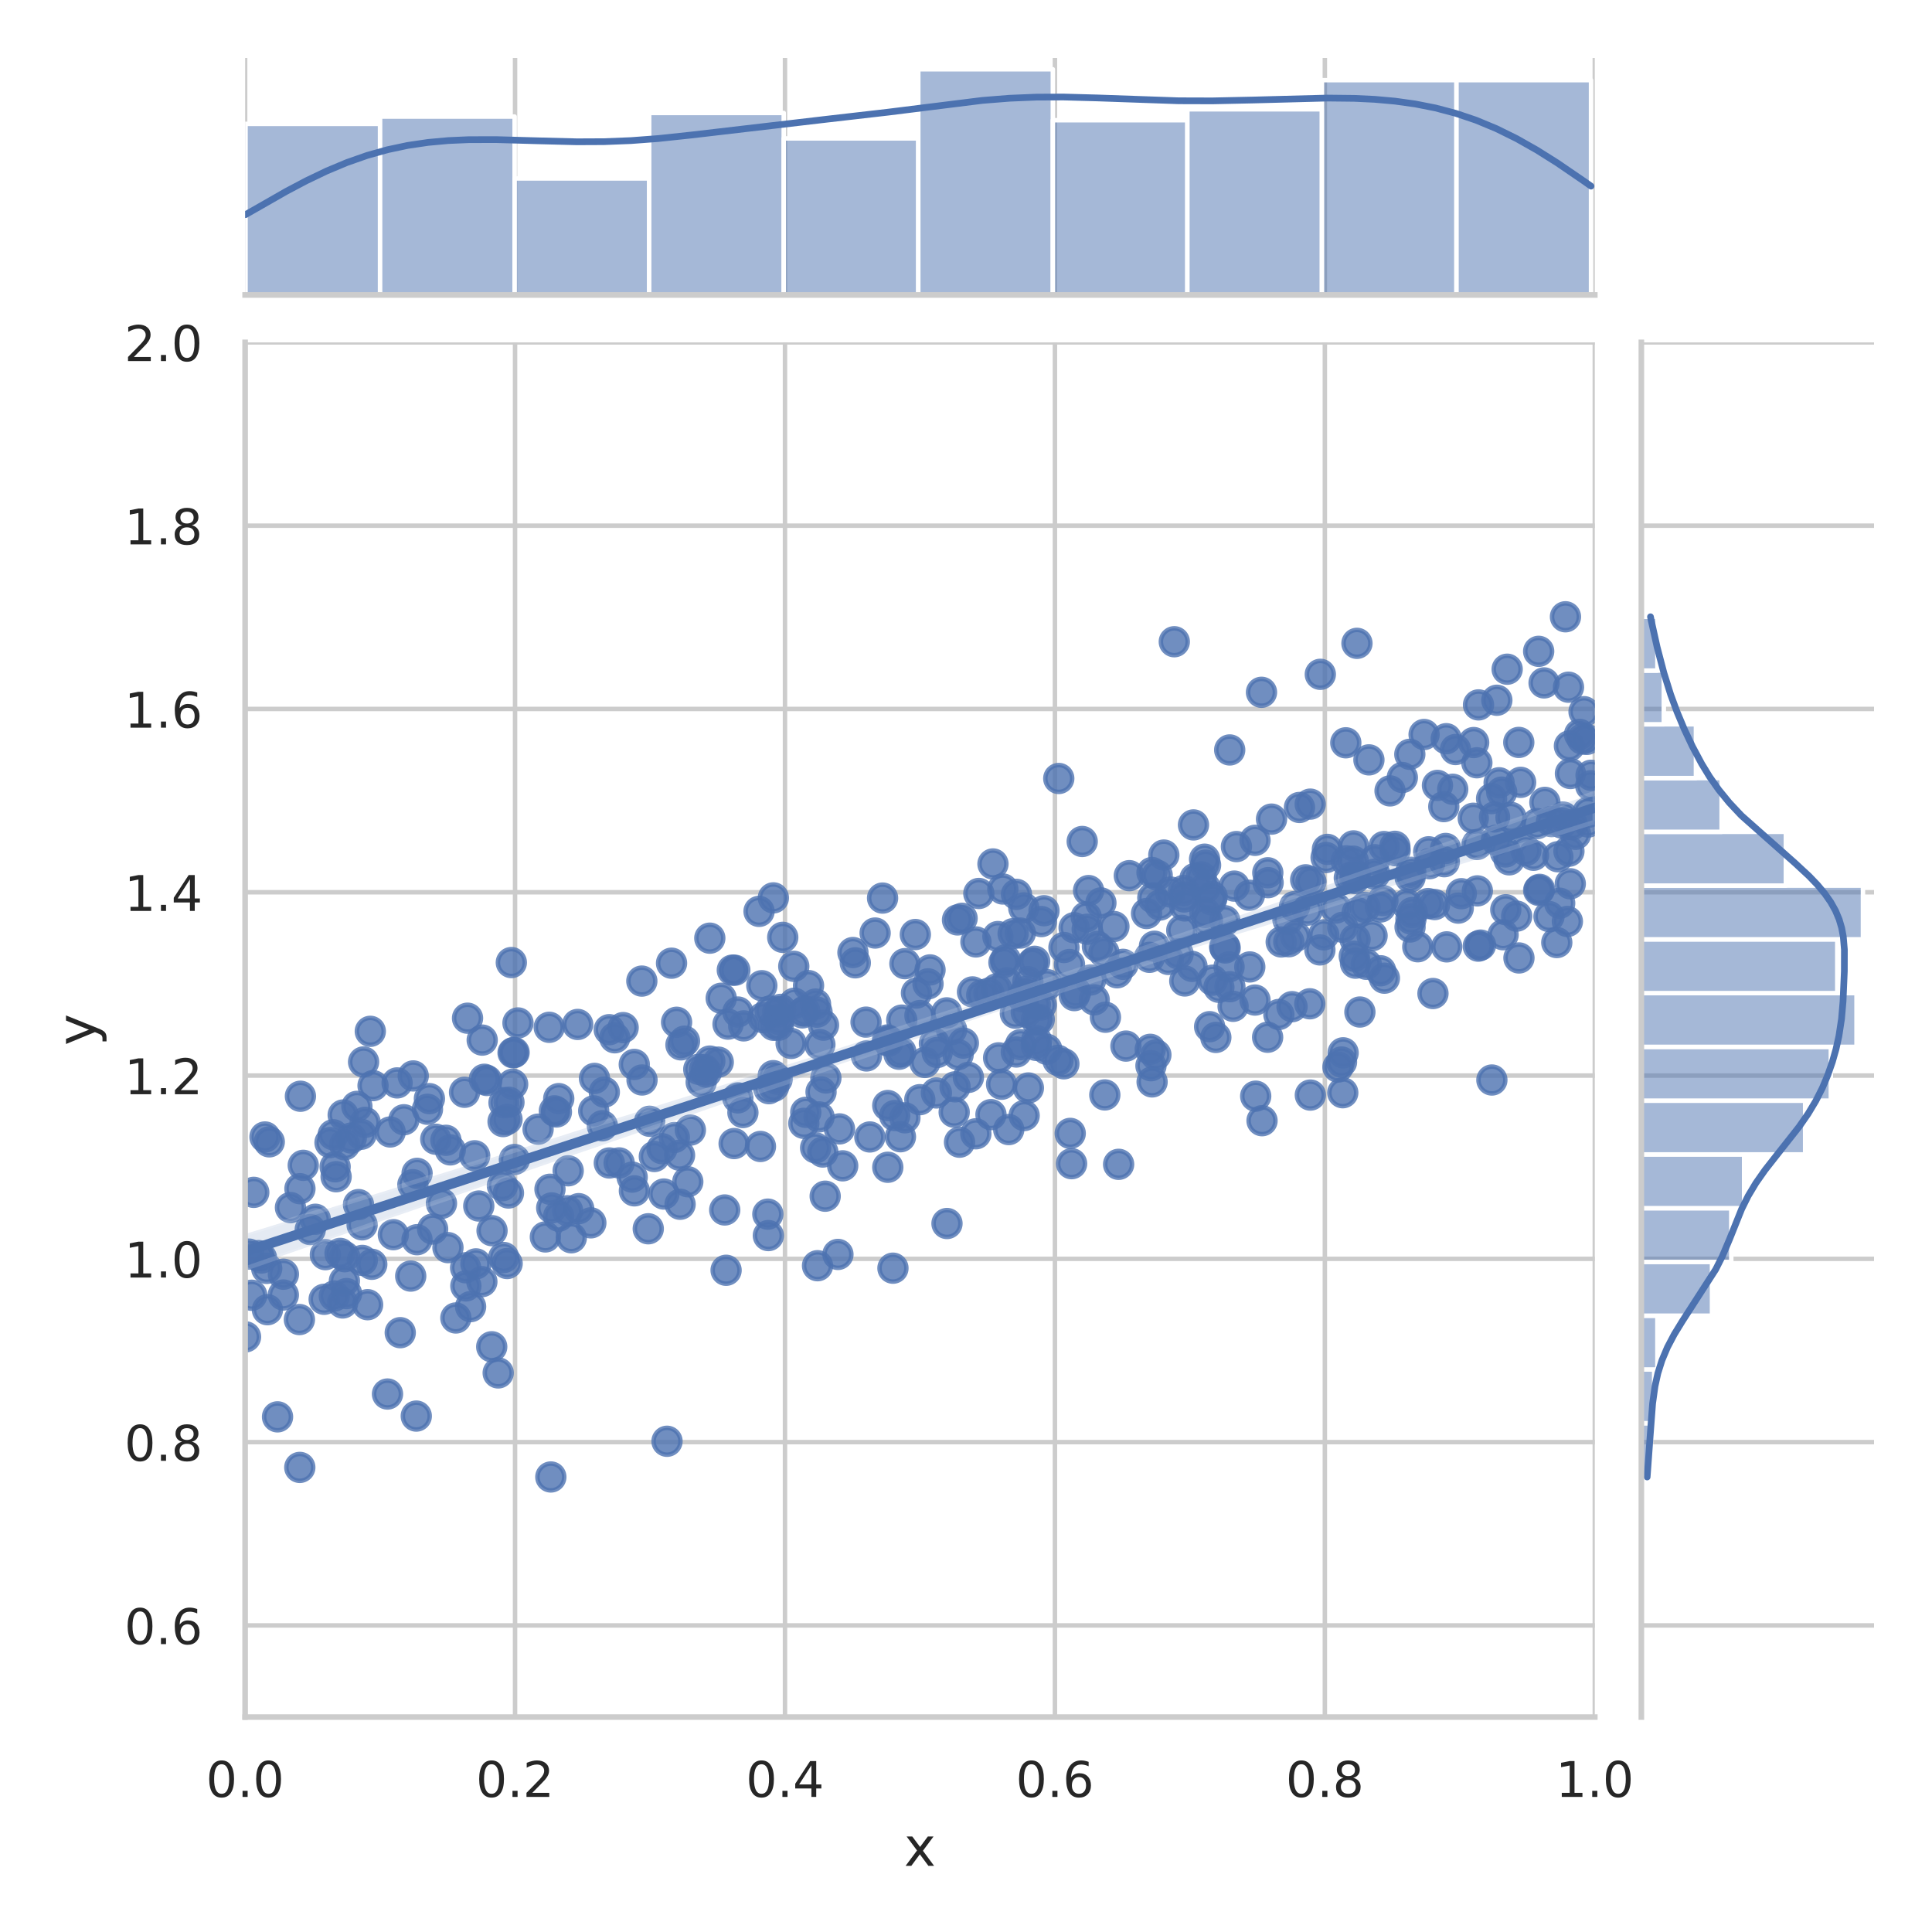 <?xml version="1.0" encoding="utf-8" standalone="no"?>
<!DOCTYPE svg PUBLIC "-//W3C//DTD SVG 1.1//EN"
  "http://www.w3.org/Graphics/SVG/1.1/DTD/svg11.dtd">
<!-- Created with matplotlib (https://matplotlib.org/) -->
<svg height="432pt" version="1.1" viewBox="0 0 432 432" width="432pt" xmlns="http://www.w3.org/2000/svg" xmlns:xlink="http://www.w3.org/1999/xlink">
 <defs>
  <style type="text/css">*{stroke-linecap:butt;stroke-linejoin:round;}</style>
 </defs>
 <g id="figure_1">
  <g id="patch_1">
   <path d="M 0 432 
L 432 432 
L 432 0 
L 0 0 
z
" style="fill:#ffffff;"/>
  </g>
  <g id="axes_1">
   <g id="patch_2">
    <path d="M 54.81 383.94 
L 356.601 383.94 
L 356.601 76.557 
L 54.81 76.557 
z
" style="fill:#ffffff;"/>
   </g>
   <g id="matplotlib.axis_1">
    <g id="xtick_1">
     <g id="line2d_1">
      <path clip-path="url(#pc310aa0556)" d="M 54.81 383.94 
L 54.81 76.557 
" style="fill:none;stroke:#cccccc;stroke-linecap:round;"/>
     </g>
     <g id="text_1">
      <!-- 0.0 -->
      <g style="fill:#262626;" transform="translate(46.063 401.798)scale(0.11 -0.11)">
       <defs>
        <path d="M 31.781 66.406 
Q 24.172 66.406 20.328 58.906 
Q 16.5 51.422 16.5 36.375 
Q 16.5 21.391 20.328 13.891 
Q 24.172 6.391 31.781 6.391 
Q 39.453 6.391 43.281 13.891 
Q 47.125 21.391 47.125 36.375 
Q 47.125 51.422 43.281 58.906 
Q 39.453 66.406 31.781 66.406 
z
M 31.781 74.219 
Q 44.047 74.219 50.516 64.516 
Q 56.984 54.828 56.984 36.375 
Q 56.984 17.969 50.516 8.266 
Q 44.047 -1.422 31.781 -1.422 
Q 19.531 -1.422 13.062 8.266 
Q 6.594 17.969 6.594 36.375 
Q 6.594 54.828 13.062 64.516 
Q 19.531 74.219 31.781 74.219 
z
" id="DejaVuSans-48"/>
        <path d="M 10.688 12.406 
L 21 12.406 
L 21 0 
L 10.688 0 
z
" id="DejaVuSans-46"/>
       </defs>
       <use xlink:href="#DejaVuSans-48"/>
       <use x="63.623" xlink:href="#DejaVuSans-46"/>
       <use x="95.41" xlink:href="#DejaVuSans-48"/>
      </g>
     </g>
    </g>
    <g id="xtick_2">
     <g id="line2d_2">
      <path clip-path="url(#pc310aa0556)" d="M 115.168 383.94 
L 115.168 76.557 
" style="fill:none;stroke:#cccccc;stroke-linecap:round;"/>
     </g>
     <g id="text_2">
      <!-- 0.2 -->
      <g style="fill:#262626;" transform="translate(106.421 401.798)scale(0.11 -0.11)">
       <defs>
        <path d="M 19.188 8.297 
L 53.609 8.297 
L 53.609 0 
L 7.328 0 
L 7.328 8.297 
Q 12.938 14.109 22.625 23.891 
Q 32.328 33.688 34.812 36.531 
Q 39.547 41.844 41.422 45.531 
Q 43.312 49.219 43.312 52.781 
Q 43.312 58.594 39.234 62.25 
Q 35.156 65.922 28.609 65.922 
Q 23.969 65.922 18.812 64.312 
Q 13.672 62.703 7.812 59.422 
L 7.812 69.391 
Q 13.766 71.781 18.938 73 
Q 24.125 74.219 28.422 74.219 
Q 39.75 74.219 46.484 68.547 
Q 53.219 62.891 53.219 53.422 
Q 53.219 48.922 51.531 44.891 
Q 49.859 40.875 45.406 35.406 
Q 44.188 33.984 37.641 27.219 
Q 31.109 20.453 19.188 8.297 
z
" id="DejaVuSans-50"/>
       </defs>
       <use xlink:href="#DejaVuSans-48"/>
       <use x="63.623" xlink:href="#DejaVuSans-46"/>
       <use x="95.41" xlink:href="#DejaVuSans-50"/>
      </g>
     </g>
    </g>
    <g id="xtick_3">
     <g id="line2d_3">
      <path clip-path="url(#pc310aa0556)" d="M 175.526 383.94 
L 175.526 76.557 
" style="fill:none;stroke:#cccccc;stroke-linecap:round;"/>
     </g>
     <g id="text_3">
      <!-- 0.4 -->
      <g style="fill:#262626;" transform="translate(166.78 401.798)scale(0.11 -0.11)">
       <defs>
        <path d="M 37.797 64.312 
L 12.891 25.391 
L 37.797 25.391 
z
M 35.203 72.906 
L 47.609 72.906 
L 47.609 25.391 
L 58.016 25.391 
L 58.016 17.188 
L 47.609 17.188 
L 47.609 0 
L 37.797 0 
L 37.797 17.188 
L 4.891 17.188 
L 4.891 26.703 
z
" id="DejaVuSans-52"/>
       </defs>
       <use xlink:href="#DejaVuSans-48"/>
       <use x="63.623" xlink:href="#DejaVuSans-46"/>
       <use x="95.41" xlink:href="#DejaVuSans-52"/>
      </g>
     </g>
    </g>
    <g id="xtick_4">
     <g id="line2d_4">
      <path clip-path="url(#pc310aa0556)" d="M 235.884 383.94 
L 235.884 76.557 
" style="fill:none;stroke:#cccccc;stroke-linecap:round;"/>
     </g>
     <g id="text_4">
      <!-- 0.6 -->
      <g style="fill:#262626;" transform="translate(227.138 401.798)scale(0.11 -0.11)">
       <defs>
        <path d="M 33.016 40.375 
Q 26.375 40.375 22.484 35.828 
Q 18.609 31.297 18.609 23.391 
Q 18.609 15.531 22.484 10.953 
Q 26.375 6.391 33.016 6.391 
Q 39.656 6.391 43.531 10.953 
Q 47.406 15.531 47.406 23.391 
Q 47.406 31.297 43.531 35.828 
Q 39.656 40.375 33.016 40.375 
z
M 52.594 71.297 
L 52.594 62.312 
Q 48.875 64.062 45.094 64.984 
Q 41.312 65.922 37.594 65.922 
Q 27.828 65.922 22.672 59.328 
Q 17.531 52.734 16.797 39.406 
Q 19.672 43.656 24.016 45.922 
Q 28.375 48.188 33.594 48.188 
Q 44.578 48.188 50.953 41.516 
Q 57.328 34.859 57.328 23.391 
Q 57.328 12.156 50.688 5.359 
Q 44.047 -1.422 33.016 -1.422 
Q 20.359 -1.422 13.672 8.266 
Q 6.984 17.969 6.984 36.375 
Q 6.984 53.656 15.188 63.938 
Q 23.391 74.219 37.203 74.219 
Q 40.922 74.219 44.703 73.484 
Q 48.484 72.75 52.594 71.297 
z
" id="DejaVuSans-54"/>
       </defs>
       <use xlink:href="#DejaVuSans-48"/>
       <use x="63.623" xlink:href="#DejaVuSans-46"/>
       <use x="95.41" xlink:href="#DejaVuSans-54"/>
      </g>
     </g>
    </g>
    <g id="xtick_5">
     <g id="line2d_5">
      <path clip-path="url(#pc310aa0556)" d="M 296.242 383.94 
L 296.242 76.557 
" style="fill:none;stroke:#cccccc;stroke-linecap:round;"/>
     </g>
     <g id="text_5">
      <!-- 0.8 -->
      <g style="fill:#262626;" transform="translate(287.496 401.798)scale(0.11 -0.11)">
       <defs>
        <path d="M 31.781 34.625 
Q 24.75 34.625 20.719 30.859 
Q 16.703 27.094 16.703 20.516 
Q 16.703 13.922 20.719 10.156 
Q 24.75 6.391 31.781 6.391 
Q 38.812 6.391 42.859 10.172 
Q 46.922 13.969 46.922 20.516 
Q 46.922 27.094 42.891 30.859 
Q 38.875 34.625 31.781 34.625 
z
M 21.922 38.812 
Q 15.578 40.375 12.031 44.719 
Q 8.5 49.078 8.5 55.328 
Q 8.5 64.062 14.719 69.141 
Q 20.953 74.219 31.781 74.219 
Q 42.672 74.219 48.875 69.141 
Q 55.078 64.062 55.078 55.328 
Q 55.078 49.078 51.531 44.719 
Q 48 40.375 41.703 38.812 
Q 48.828 37.156 52.797 32.312 
Q 56.781 27.484 56.781 20.516 
Q 56.781 9.906 50.312 4.234 
Q 43.844 -1.422 31.781 -1.422 
Q 19.734 -1.422 13.25 4.234 
Q 6.781 9.906 6.781 20.516 
Q 6.781 27.484 10.781 32.312 
Q 14.797 37.156 21.922 38.812 
z
M 18.312 54.391 
Q 18.312 48.734 21.844 45.562 
Q 25.391 42.391 31.781 42.391 
Q 38.141 42.391 41.719 45.562 
Q 45.312 48.734 45.312 54.391 
Q 45.312 60.062 41.719 63.234 
Q 38.141 66.406 31.781 66.406 
Q 25.391 66.406 21.844 63.234 
Q 18.312 60.062 18.312 54.391 
z
" id="DejaVuSans-56"/>
       </defs>
       <use xlink:href="#DejaVuSans-48"/>
       <use x="63.623" xlink:href="#DejaVuSans-46"/>
       <use x="95.41" xlink:href="#DejaVuSans-56"/>
      </g>
     </g>
    </g>
    <g id="xtick_6">
     <g id="line2d_6">
      <path clip-path="url(#pc310aa0556)" d="M 356.601 383.94 
L 356.601 76.557 
" style="fill:none;stroke:#cccccc;stroke-linecap:round;"/>
     </g>
     <g id="text_6">
      <!-- 1.0 -->
      <g style="fill:#262626;" transform="translate(347.854 401.798)scale(0.11 -0.11)">
       <defs>
        <path d="M 12.406 8.297 
L 28.516 8.297 
L 28.516 63.922 
L 10.984 60.406 
L 10.984 69.391 
L 28.422 72.906 
L 38.281 72.906 
L 38.281 8.297 
L 54.391 8.297 
L 54.391 0 
L 12.406 0 
z
" id="DejaVuSans-49"/>
       </defs>
       <use xlink:href="#DejaVuSans-49"/>
       <use x="63.623" xlink:href="#DejaVuSans-46"/>
       <use x="95.41" xlink:href="#DejaVuSans-48"/>
      </g>
     </g>
    </g>
    <g id="text_7">
     <!-- x -->
     <g style="fill:#262626;" transform="translate(202.154 417.204)scale(0.12 -0.12)">
      <defs>
       <path d="M 54.891 54.688 
L 35.109 28.078 
L 55.906 0 
L 45.312 0 
L 29.391 21.484 
L 13.484 0 
L 2.875 0 
L 24.125 28.609 
L 4.688 54.688 
L 15.281 54.688 
L 29.781 35.203 
L 44.281 54.688 
z
" id="DejaVuSans-120"/>
      </defs>
      <use xlink:href="#DejaVuSans-120"/>
     </g>
    </g>
   </g>
   <g id="matplotlib.axis_2">
    <g id="ytick_1">
     <g id="line2d_7">
      <path clip-path="url(#pc310aa0556)" d="M 54.81 363.448 
L 356.601 363.448 
" style="fill:none;stroke:#cccccc;stroke-linecap:round;"/>
     </g>
     <g id="text_8">
      <!-- 0.6 -->
      <g style="fill:#262626;" transform="translate(27.817 367.627)scale(0.11 -0.11)">
       <use xlink:href="#DejaVuSans-48"/>
       <use x="63.623" xlink:href="#DejaVuSans-46"/>
       <use x="95.41" xlink:href="#DejaVuSans-54"/>
      </g>
     </g>
    </g>
    <g id="ytick_2">
     <g id="line2d_8">
      <path clip-path="url(#pc310aa0556)" d="M 54.81 322.463 
L 356.601 322.463 
" style="fill:none;stroke:#cccccc;stroke-linecap:round;"/>
     </g>
     <g id="text_9">
      <!-- 0.8 -->
      <g style="fill:#262626;" transform="translate(27.817 326.642)scale(0.11 -0.11)">
       <use xlink:href="#DejaVuSans-48"/>
       <use x="63.623" xlink:href="#DejaVuSans-46"/>
       <use x="95.41" xlink:href="#DejaVuSans-56"/>
      </g>
     </g>
    </g>
    <g id="ytick_3">
     <g id="line2d_9">
      <path clip-path="url(#pc310aa0556)" d="M 54.81 281.479 
L 356.601 281.479 
" style="fill:none;stroke:#cccccc;stroke-linecap:round;"/>
     </g>
     <g id="text_10">
      <!-- 1.0 -->
      <g style="fill:#262626;" transform="translate(27.817 285.658)scale(0.11 -0.11)">
       <use xlink:href="#DejaVuSans-49"/>
       <use x="63.623" xlink:href="#DejaVuSans-46"/>
       <use x="95.41" xlink:href="#DejaVuSans-48"/>
      </g>
     </g>
    </g>
    <g id="ytick_4">
     <g id="line2d_10">
      <path clip-path="url(#pc310aa0556)" d="M 54.81 240.494 
L 356.601 240.494 
" style="fill:none;stroke:#cccccc;stroke-linecap:round;"/>
     </g>
     <g id="text_11">
      <!-- 1.2 -->
      <g style="fill:#262626;" transform="translate(27.817 244.674)scale(0.11 -0.11)">
       <use xlink:href="#DejaVuSans-49"/>
       <use x="63.623" xlink:href="#DejaVuSans-46"/>
       <use x="95.41" xlink:href="#DejaVuSans-50"/>
      </g>
     </g>
    </g>
    <g id="ytick_5">
     <g id="line2d_11">
      <path clip-path="url(#pc310aa0556)" d="M 54.81 199.51 
L 356.601 199.51 
" style="fill:none;stroke:#cccccc;stroke-linecap:round;"/>
     </g>
     <g id="text_12">
      <!-- 1.4 -->
      <g style="fill:#262626;" transform="translate(27.817 203.689)scale(0.11 -0.11)">
       <use xlink:href="#DejaVuSans-49"/>
       <use x="63.623" xlink:href="#DejaVuSans-46"/>
       <use x="95.41" xlink:href="#DejaVuSans-52"/>
      </g>
     </g>
    </g>
    <g id="ytick_6">
     <g id="line2d_12">
      <path clip-path="url(#pc310aa0556)" d="M 54.81 158.525 
L 356.601 158.525 
" style="fill:none;stroke:#cccccc;stroke-linecap:round;"/>
     </g>
     <g id="text_13">
      <!-- 1.6 -->
      <g style="fill:#262626;" transform="translate(27.817 162.705)scale(0.11 -0.11)">
       <use xlink:href="#DejaVuSans-49"/>
       <use x="63.623" xlink:href="#DejaVuSans-46"/>
       <use x="95.41" xlink:href="#DejaVuSans-54"/>
      </g>
     </g>
    </g>
    <g id="ytick_7">
     <g id="line2d_13">
      <path clip-path="url(#pc310aa0556)" d="M 54.81 117.541 
L 356.601 117.541 
" style="fill:none;stroke:#cccccc;stroke-linecap:round;"/>
     </g>
     <g id="text_14">
      <!-- 1.8 -->
      <g style="fill:#262626;" transform="translate(27.817 121.72)scale(0.11 -0.11)">
       <use xlink:href="#DejaVuSans-49"/>
       <use x="63.623" xlink:href="#DejaVuSans-46"/>
       <use x="95.41" xlink:href="#DejaVuSans-56"/>
      </g>
     </g>
    </g>
    <g id="ytick_8">
     <g id="line2d_14">
      <path clip-path="url(#pc310aa0556)" d="M 54.81 76.557 
L 356.601 76.557 
" style="fill:none;stroke:#cccccc;stroke-linecap:round;"/>
     </g>
     <g id="text_15">
      <!-- 2.0 -->
      <g style="fill:#262626;" transform="translate(27.817 80.736)scale(0.11 -0.11)">
       <use xlink:href="#DejaVuSans-50"/>
       <use x="63.623" xlink:href="#DejaVuSans-46"/>
       <use x="95.41" xlink:href="#DejaVuSans-48"/>
      </g>
     </g>
    </g>
    <g id="text_16">
     <!-- y -->
     <g style="fill:#262626;" transform="translate(21.321 233.8)rotate(-90)scale(0.12 -0.12)">
      <defs>
       <path d="M 32.172 -5.078 
Q 28.375 -14.844 24.75 -17.812 
Q 21.141 -20.797 15.094 -20.797 
L 7.906 -20.797 
L 7.906 -13.281 
L 13.188 -13.281 
Q 16.891 -13.281 18.938 -11.516 
Q 21 -9.766 23.484 -3.219 
L 25.094 0.875 
L 2.984 54.688 
L 12.5 54.688 
L 29.594 11.922 
L 46.688 54.688 
L 56.203 54.688 
z
" id="DejaVuSans-121"/>
      </defs>
      <use xlink:href="#DejaVuSans-121"/>
     </g>
    </g>
   </g>
   <g id="PathCollection_1">
    <defs>
     <path d="M 0 3 
C 0.796 3 1.559 2.684 2.121 2.121 
C 2.684 1.559 3 0.796 3 0 
C 3 -0.796 2.684 -1.559 2.121 -2.121 
C 1.559 -2.684 0.796 -3 0 -3 
C -0.796 -3 -1.559 -2.684 -2.121 -2.121 
C -2.684 -1.559 -3 -0.796 -3 0 
C -3 0.796 -2.684 1.559 -2.121 2.121 
C -1.559 2.684 -0.796 3 0 3 
z
" id="m99b1847322" style="stroke:#4c72b0;stroke-opacity:0.8;"/>
    </defs>
    <g clip-path="url(#pc310aa0556)">
     <use style="fill:#4c72b0;fill-opacity:0.8;stroke:#4c72b0;stroke-opacity:0.8;" x="247.039" xlink:href="#m99b1847322" y="244.827"/>
     <use style="fill:#4c72b0;fill-opacity:0.8;stroke:#4c72b0;stroke-opacity:0.8;" x="136.229" xlink:href="#m99b1847322" y="230.24"/>
     <use style="fill:#4c72b0;fill-opacity:0.8;stroke:#4c72b0;stroke-opacity:0.8;" x="67.175" xlink:href="#m99b1847322" y="245.123"/>
     <use style="fill:#4c72b0;fill-opacity:0.8;stroke:#4c72b0;stroke-opacity:0.8;" x="59.798" xlink:href="#m99b1847322" y="292.851"/>
     <use style="fill:#4c72b0;fill-opacity:0.8;stroke:#4c72b0;stroke-opacity:0.8;" x="300.247" xlink:href="#m99b1847322" y="244.338"/>
     <use style="fill:#4c72b0;fill-opacity:0.8;stroke:#4c72b0;stroke-opacity:0.8;" x="330.271" xlink:href="#m99b1847322" y="188.83"/>
     <use style="fill:#4c72b0;fill-opacity:0.8;stroke:#4c72b0;stroke-opacity:0.8;" x="237.887" xlink:href="#m99b1847322" y="237.869"/>
     <use style="fill:#4c72b0;fill-opacity:0.8;stroke:#4c72b0;stroke-opacity:0.8;" x="274.965" xlink:href="#m99b1847322" y="167.689"/>
     <use style="fill:#4c72b0;fill-opacity:0.8;stroke:#4c72b0;stroke-opacity:0.8;" x="218.871" xlink:href="#m99b1847322" y="199.783"/>
     <use style="fill:#4c72b0;fill-opacity:0.8;stroke:#4c72b0;stroke-opacity:0.8;" x="337.006" xlink:href="#m99b1847322" y="149.636"/>
     <use style="fill:#4c72b0;fill-opacity:0.8;stroke:#4c72b0;stroke-opacity:0.8;" x="301.027" xlink:href="#m99b1847322" y="192.488"/>
     <use style="fill:#4c72b0;fill-opacity:0.8;stroke:#4c72b0;stroke-opacity:0.8;" x="55.636" xlink:href="#m99b1847322" y="280.419"/>
     <use style="fill:#4c72b0;fill-opacity:0.8;stroke:#4c72b0;stroke-opacity:0.8;" x="313.567" xlink:href="#m99b1847322" y="173.854"/>
     <use style="fill:#4c72b0;fill-opacity:0.8;stroke:#4c72b0;stroke-opacity:0.8;" x="64.946" xlink:href="#m99b1847322" y="270.011"/>
     <use style="fill:#4c72b0;fill-opacity:0.8;stroke:#4c72b0;stroke-opacity:0.8;" x="275.013" xlink:href="#m99b1847322" y="220.632"/>
     <use style="fill:#4c72b0;fill-opacity:0.8;stroke:#4c72b0;stroke-opacity:0.8;" x="107.821" xlink:href="#m99b1847322" y="232.569"/>
     <use style="fill:#4c72b0;fill-opacity:0.8;stroke:#4c72b0;stroke-opacity:0.8;" x="315.309" xlink:href="#m99b1847322" y="196.146"/>
     <use style="fill:#4c72b0;fill-opacity:0.8;stroke:#4c72b0;stroke-opacity:0.8;" x="218.218" xlink:href="#m99b1847322" y="210.618"/>
     <use style="fill:#4c72b0;fill-opacity:0.8;stroke:#4c72b0;stroke-opacity:0.8;" x="145.26" xlink:href="#m99b1847322" y="250.722"/>
     <use style="fill:#4c72b0;fill-opacity:0.8;stroke:#4c72b0;stroke-opacity:0.8;" x="182.373" xlink:href="#m99b1847322" y="256.667"/>
     <use style="fill:#4c72b0;fill-opacity:0.8;stroke:#4c72b0;stroke-opacity:0.8;" x="63.357" xlink:href="#m99b1847322" y="289.564"/>
     <use style="fill:#4c72b0;fill-opacity:0.8;stroke:#4c72b0;stroke-opacity:0.8;" x="92.318" xlink:href="#m99b1847322" y="264.9"/>
     <use style="fill:#4c72b0;fill-opacity:0.8;stroke:#4c72b0;stroke-opacity:0.8;" x="257.198" xlink:href="#m99b1847322" y="234.63"/>
     <use style="fill:#4c72b0;fill-opacity:0.8;stroke:#4c72b0;stroke-opacity:0.8;" x="250.126" xlink:href="#m99b1847322" y="260.346"/>
     <use style="fill:#4c72b0;fill-opacity:0.8;stroke:#4c72b0;stroke-opacity:0.8;" x="240.527" xlink:href="#m99b1847322" y="221.837"/>
     <use style="fill:#4c72b0;fill-opacity:0.8;stroke:#4c72b0;stroke-opacity:0.8;" x="170.6" xlink:href="#m99b1847322" y="227.548"/>
     <use style="fill:#4c72b0;fill-opacity:0.8;stroke:#4c72b0;stroke-opacity:0.8;" x="355.759" xlink:href="#m99b1847322" y="173.357"/>
     <use style="fill:#4c72b0;fill-opacity:0.8;stroke:#4c72b0;stroke-opacity:0.8;" x="350.817" xlink:href="#m99b1847322" y="190.329"/>
     <use style="fill:#4c72b0;fill-opacity:0.8;stroke:#4c72b0;stroke-opacity:0.8;" x="261.7" xlink:href="#m99b1847322" y="199.461"/>
     <use style="fill:#4c72b0;fill-opacity:0.8;stroke:#4c72b0;stroke-opacity:0.8;" x="251.112" xlink:href="#m99b1847322" y="215.628"/>
     <use style="fill:#4c72b0;fill-opacity:0.8;stroke:#4c72b0;stroke-opacity:0.8;" x="262.577" xlink:href="#m99b1847322" y="143.494"/>
     <use style="fill:#4c72b0;fill-opacity:0.8;stroke:#4c72b0;stroke-opacity:0.8;" x="172.183" xlink:href="#m99b1847322" y="226.079"/>
     <use style="fill:#4c72b0;fill-opacity:0.8;stroke:#4c72b0;stroke-opacity:0.8;" x="95.581" xlink:href="#m99b1847322" y="248.033"/>
     <use style="fill:#4c72b0;fill-opacity:0.8;stroke:#4c72b0;stroke-opacity:0.8;" x="272.548" xlink:href="#m99b1847322" y="220.766"/>
     <use style="fill:#4c72b0;fill-opacity:0.8;stroke:#4c72b0;stroke-opacity:0.8;" x="213.357" xlink:href="#m99b1847322" y="248.689"/>
     <use style="fill:#4c72b0;fill-opacity:0.8;stroke:#4c72b0;stroke-opacity:0.8;" x="148.438" xlink:href="#m99b1847322" y="266.989"/>
     <use style="fill:#4c72b0;fill-opacity:0.8;stroke:#4c72b0;stroke-opacity:0.8;" x="201.431" xlink:href="#m99b1847322" y="235.196"/>
     <use style="fill:#4c72b0;fill-opacity:0.8;stroke:#4c72b0;stroke-opacity:0.8;" x="323.249" xlink:href="#m99b1847322" y="189.717"/>
     <use style="fill:#4c72b0;fill-opacity:0.8;stroke:#4c72b0;stroke-opacity:0.8;" x="336.696" xlink:href="#m99b1847322" y="203.42"/>
     <use style="fill:#4c72b0;fill-opacity:0.8;stroke:#4c72b0;stroke-opacity:0.8;" x="162.789" xlink:href="#m99b1847322" y="228.999"/>
     <use style="fill:#4c72b0;fill-opacity:0.8;stroke:#4c72b0;stroke-opacity:0.8;" x="227.292" xlink:href="#m99b1847322" y="199.988"/>
     <use style="fill:#4c72b0;fill-opacity:0.8;stroke:#4c72b0;stroke-opacity:0.8;" x="151.947" xlink:href="#m99b1847322" y="258.313"/>
     <use style="fill:#4c72b0;fill-opacity:0.8;stroke:#4c72b0;stroke-opacity:0.8;" x="234.164" xlink:href="#m99b1847322" y="220.172"/>
     <use style="fill:#4c72b0;fill-opacity:0.8;stroke:#4c72b0;stroke-opacity:0.8;" x="156.788" xlink:href="#m99b1847322" y="241.962"/>
     <use style="fill:#4c72b0;fill-opacity:0.8;stroke:#4c72b0;stroke-opacity:0.8;" x="172.997" xlink:href="#m99b1847322" y="229.264"/>
     <use style="fill:#4c72b0;fill-opacity:0.8;stroke:#4c72b0;stroke-opacity:0.8;" x="323.486" xlink:href="#m99b1847322" y="211.723"/>
     <use style="fill:#4c72b0;fill-opacity:0.8;stroke:#4c72b0;stroke-opacity:0.8;" x="123.364" xlink:href="#m99b1847322" y="270.095"/>
     <use style="fill:#4c72b0;fill-opacity:0.8;stroke:#4c72b0;stroke-opacity:0.8;" x="242.882" xlink:href="#m99b1847322" y="205.025"/>
     <use style="fill:#4c72b0;fill-opacity:0.8;stroke:#4c72b0;stroke-opacity:0.8;" x="80.165" xlink:href="#m99b1847322" y="269.351"/>
     <use style="fill:#4c72b0;fill-opacity:0.8;stroke:#4c72b0;stroke-opacity:0.8;" x="306.094" xlink:href="#m99b1847322" y="169.91"/>
     <use style="fill:#4c72b0;fill-opacity:0.8;stroke:#4c72b0;stroke-opacity:0.8;" x="292.349" xlink:href="#m99b1847322" y="203.518"/>
     <use style="fill:#4c72b0;fill-opacity:0.8;stroke:#4c72b0;stroke-opacity:0.8;" x="127.049" xlink:href="#m99b1847322" y="261.794"/>
     <use style="fill:#4c72b0;fill-opacity:0.8;stroke:#4c72b0;stroke-opacity:0.8;" x="319.325" xlink:href="#m99b1847322" y="202.038"/>
     <use style="fill:#4c72b0;fill-opacity:0.8;stroke:#4c72b0;stroke-opacity:0.8;" x="72.485" xlink:href="#m99b1847322" y="290.526"/>
     <use style="fill:#4c72b0;fill-opacity:0.8;stroke:#4c72b0;stroke-opacity:0.8;" x="156.247" xlink:href="#m99b1847322" y="239.101"/>
     <use style="fill:#4c72b0;fill-opacity:0.8;stroke:#4c72b0;stroke-opacity:0.8;" x="100.163" xlink:href="#m99b1847322" y="278.97"/>
     <use style="fill:#4c72b0;fill-opacity:0.8;stroke:#4c72b0;stroke-opacity:0.8;" x="190.718" xlink:href="#m99b1847322" y="212.988"/>
     <use style="fill:#4c72b0;fill-opacity:0.8;stroke:#4c72b0;stroke-opacity:0.8;" x="295.133" xlink:href="#m99b1847322" y="212.404"/>
     <use style="fill:#4c72b0;fill-opacity:0.8;stroke:#4c72b0;stroke-opacity:0.8;" x="124.416" xlink:href="#m99b1847322" y="248.642"/>
     <use style="fill:#4c72b0;fill-opacity:0.8;stroke:#4c72b0;stroke-opacity:0.8;" x="70.51" xlink:href="#m99b1847322" y="272.629"/>
     <use style="fill:#4c72b0;fill-opacity:0.8;stroke:#4c72b0;stroke-opacity:0.8;" x="176.9" xlink:href="#m99b1847322" y="233.311"/>
     <use style="fill:#4c72b0;fill-opacity:0.8;stroke:#4c72b0;stroke-opacity:0.8;" x="114.719" xlink:href="#m99b1847322" y="235.404"/>
     <use style="fill:#4c72b0;fill-opacity:0.8;stroke:#4c72b0;stroke-opacity:0.8;" x="82.198" xlink:href="#m99b1847322" y="291.734"/>
     <use style="fill:#4c72b0;fill-opacity:0.8;stroke:#4c72b0;stroke-opacity:0.8;" x="229.949" xlink:href="#m99b1847322" y="243.272"/>
     <use style="fill:#4c72b0;fill-opacity:0.8;stroke:#4c72b0;stroke-opacity:0.8;" x="144.954" xlink:href="#m99b1847322" y="274.758"/>
     <use style="fill:#4c72b0;fill-opacity:0.8;stroke:#4c72b0;stroke-opacity:0.8;" x="257.612" xlink:href="#m99b1847322" y="241.918"/>
     <use style="fill:#4c72b0;fill-opacity:0.8;stroke:#4c72b0;stroke-opacity:0.8;" x="115.022" xlink:href="#m99b1847322" y="259.276"/>
     <use style="fill:#4c72b0;fill-opacity:0.8;stroke:#4c72b0;stroke-opacity:0.8;" x="339.131" xlink:href="#m99b1847322" y="204.85"/>
     <use style="fill:#4c72b0;fill-opacity:0.8;stroke:#4c72b0;stroke-opacity:0.8;" x="164.997" xlink:href="#m99b1847322" y="226.292"/>
     <use style="fill:#4c72b0;fill-opacity:0.8;stroke:#4c72b0;stroke-opacity:0.8;" x="86.647" xlink:href="#m99b1847322" y="311.707"/>
     <use style="fill:#4c72b0;fill-opacity:0.8;stroke:#4c72b0;stroke-opacity:0.8;" x="244.669" xlink:href="#m99b1847322" y="223.571"/>
     <use style="fill:#4c72b0;fill-opacity:0.8;stroke:#4c72b0;stroke-opacity:0.8;" x="334.617" xlink:href="#m99b1847322" y="187.859"/>
     <use style="fill:#4c72b0;fill-opacity:0.8;stroke:#4c72b0;stroke-opacity:0.8;" x="187.712" xlink:href="#m99b1847322" y="252.423"/>
     <use style="fill:#4c72b0;fill-opacity:0.8;stroke:#4c72b0;stroke-opacity:0.8;" x="342.896" xlink:href="#m99b1847322" y="191.241"/>
     <use style="fill:#4c72b0;fill-opacity:0.8;stroke:#4c72b0;stroke-opacity:0.8;" x="205.674" xlink:href="#m99b1847322" y="245.89"/>
     <use style="fill:#4c72b0;fill-opacity:0.8;stroke:#4c72b0;stroke-opacity:0.8;" x="183.14" xlink:href="#m99b1847322" y="249.742"/>
     <use style="fill:#4c72b0;fill-opacity:0.8;stroke:#4c72b0;stroke-opacity:0.8;" x="241.985" xlink:href="#m99b1847322" y="188.158"/>
     <use style="fill:#4c72b0;fill-opacity:0.8;stroke:#4c72b0;stroke-opacity:0.8;" x="355.121" xlink:href="#m99b1847322" y="183.806"/>
     <use style="fill:#4c72b0;fill-opacity:0.8;stroke:#4c72b0;stroke-opacity:0.8;" x="341.192" xlink:href="#m99b1847322" y="190.194"/>
     <use style="fill:#4c72b0;fill-opacity:0.8;stroke:#4c72b0;stroke-opacity:0.8;" x="193.647" xlink:href="#m99b1847322" y="228.555"/>
     <use style="fill:#4c72b0;fill-opacity:0.8;stroke:#4c72b0;stroke-opacity:0.8;" x="283.485" xlink:href="#m99b1847322" y="195.157"/>
     <use style="fill:#4c72b0;fill-opacity:0.8;stroke:#4c72b0;stroke-opacity:0.8;" x="204.927" xlink:href="#m99b1847322" y="222.045"/>
     <use style="fill:#4c72b0;fill-opacity:0.8;stroke:#4c72b0;stroke-opacity:0.8;" x="214.551" xlink:href="#m99b1847322" y="255.396"/>
     <use style="fill:#4c72b0;fill-opacity:0.8;stroke:#4c72b0;stroke-opacity:0.8;" x="291.953" xlink:href="#m99b1847322" y="196.729"/>
     <use style="fill:#4c72b0;fill-opacity:0.8;stroke:#4c72b0;stroke-opacity:0.8;" x="179.949" xlink:href="#m99b1847322" y="226.066"/>
     <use style="fill:#4c72b0;fill-opacity:0.8;stroke:#4c72b0;stroke-opacity:0.8;" x="276.47" xlink:href="#m99b1847322" y="189.298"/>
     <use style="fill:#4c72b0;fill-opacity:0.8;stroke:#4c72b0;stroke-opacity:0.8;" x="269.426" xlink:href="#m99b1847322" y="204.029"/>
     <use style="fill:#4c72b0;fill-opacity:0.8;stroke:#4c72b0;stroke-opacity:0.8;" x="336.097" xlink:href="#m99b1847322" y="209.006"/>
     <use style="fill:#4c72b0;fill-opacity:0.8;stroke:#4c72b0;stroke-opacity:0.8;" x="89.496" xlink:href="#m99b1847322" y="297.989"/>
     <use style="fill:#4c72b0;fill-opacity:0.8;stroke:#4c72b0;stroke-opacity:0.8;" x="274.82" xlink:href="#m99b1847322" y="216.193"/>
     <use style="fill:#4c72b0;fill-opacity:0.8;stroke:#4c72b0;stroke-opacity:0.8;" x="334.698" xlink:href="#m99b1847322" y="156.579"/>
     <use style="fill:#4c72b0;fill-opacity:0.8;stroke:#4c72b0;stroke-opacity:0.8;" x="346.921" xlink:href="#m99b1847322" y="183.712"/>
     <use style="fill:#4c72b0;fill-opacity:0.8;stroke:#4c72b0;stroke-opacity:0.8;" x="59.248" xlink:href="#m99b1847322" y="254.23"/>
     <use style="fill:#4c72b0;fill-opacity:0.8;stroke:#4c72b0;stroke-opacity:0.8;" x="315.448" xlink:href="#m99b1847322" y="195.064"/>
     <use style="fill:#4c72b0;fill-opacity:0.8;stroke:#4c72b0;stroke-opacity:0.8;" x="350.925" xlink:href="#m99b1847322" y="166.791"/>
     <use style="fill:#4c72b0;fill-opacity:0.8;stroke:#4c72b0;stroke-opacity:0.8;" x="343.687" xlink:href="#m99b1847322" y="184.166"/>
     <use style="fill:#4c72b0;fill-opacity:0.8;stroke:#4c72b0;stroke-opacity:0.8;" x="99.706" xlink:href="#m99b1847322" y="254.974"/>
     <use style="fill:#4c72b0;fill-opacity:0.8;stroke:#4c72b0;stroke-opacity:0.8;" x="348.34" xlink:href="#m99b1847322" y="191.568"/>
     <use style="fill:#4c72b0;fill-opacity:0.8;stroke:#4c72b0;stroke-opacity:0.8;" x="323.384" xlink:href="#m99b1847322" y="165.175"/>
     <use style="fill:#4c72b0;fill-opacity:0.8;stroke:#4c72b0;stroke-opacity:0.8;" x="302.995" xlink:href="#m99b1847322" y="210.042"/>
     <use style="fill:#4c72b0;fill-opacity:0.8;stroke:#4c72b0;stroke-opacity:0.8;" x="199.666" xlink:href="#m99b1847322" y="283.568"/>
     <use style="fill:#4c72b0;fill-opacity:0.8;stroke:#4c72b0;stroke-opacity:0.8;" x="124.938" xlink:href="#m99b1847322" y="245.655"/>
     <use style="fill:#4c72b0;fill-opacity:0.8;stroke:#4c72b0;stroke-opacity:0.8;" x="296.81" xlink:href="#m99b1847322" y="189.927"/>
     <use style="fill:#4c72b0;fill-opacity:0.8;stroke:#4c72b0;stroke-opacity:0.8;" x="333.523" xlink:href="#m99b1847322" y="178.574"/>
     <use style="fill:#4c72b0;fill-opacity:0.8;stroke:#4c72b0;stroke-opacity:0.8;" x="135.126" xlink:href="#m99b1847322" y="244.2"/>
     <use style="fill:#4c72b0;fill-opacity:0.8;stroke:#4c72b0;stroke-opacity:0.8;" x="217.455" xlink:href="#m99b1847322" y="221.793"/>
     <use style="fill:#4c72b0;fill-opacity:0.8;stroke:#4c72b0;stroke-opacity:0.8;" x="188.429" xlink:href="#m99b1847322" y="260.682"/>
     <use style="fill:#4c72b0;fill-opacity:0.8;stroke:#4c72b0;stroke-opacity:0.8;" x="335.782" xlink:href="#m99b1847322" y="177.116"/>
     <use style="fill:#4c72b0;fill-opacity:0.8;stroke:#4c72b0;stroke-opacity:0.8;" x="67.036" xlink:href="#m99b1847322" y="328.116"/>
     <use style="fill:#4c72b0;fill-opacity:0.8;stroke:#4c72b0;stroke-opacity:0.8;" x="275.723" xlink:href="#m99b1847322" y="225.014"/>
     <use style="fill:#4c72b0;fill-opacity:0.8;stroke:#4c72b0;stroke-opacity:0.8;" x="240.222" xlink:href="#m99b1847322" y="222.621"/>
     <use style="fill:#4c72b0;fill-opacity:0.8;stroke:#4c72b0;stroke-opacity:0.8;" x="63.37" xlink:href="#m99b1847322" y="284.92"/>
     <use style="fill:#4c72b0;fill-opacity:0.8;stroke:#4c72b0;stroke-opacity:0.8;" x="271.864" xlink:href="#m99b1847322" y="231.971"/>
     <use style="fill:#4c72b0;fill-opacity:0.8;stroke:#4c72b0;stroke-opacity:0.8;" x="59.636" xlink:href="#m99b1847322" y="283.613"/>
     <use style="fill:#4c72b0;fill-opacity:0.8;stroke:#4c72b0;stroke-opacity:0.8;" x="283.552" xlink:href="#m99b1847322" y="197.363"/>
     <use style="fill:#4c72b0;fill-opacity:0.8;stroke:#4c72b0;stroke-opacity:0.8;" x="209.556" xlink:href="#m99b1847322" y="235.338"/>
     <use style="fill:#4c72b0;fill-opacity:0.8;stroke:#4c72b0;stroke-opacity:0.8;" x="335.205" xlink:href="#m99b1847322" y="175.031"/>
     <use style="fill:#4c72b0;fill-opacity:0.8;stroke:#4c72b0;stroke-opacity:0.8;" x="74.753" xlink:href="#m99b1847322" y="289.786"/>
     <use style="fill:#4c72b0;fill-opacity:0.8;stroke:#4c72b0;stroke-opacity:0.8;" x="308.712" xlink:href="#m99b1847322" y="217.066"/>
     <use style="fill:#4c72b0;fill-opacity:0.8;stroke:#4c72b0;stroke-opacity:0.8;" x="74.936" xlink:href="#m99b1847322" y="260.895"/>
     <use style="fill:#4c72b0;fill-opacity:0.8;stroke:#4c72b0;stroke-opacity:0.8;" x="158.72" xlink:href="#m99b1847322" y="237.258"/>
     <use style="fill:#4c72b0;fill-opacity:0.8;stroke:#4c72b0;stroke-opacity:0.8;" x="184.67" xlink:href="#m99b1847322" y="241.037"/>
     <use style="fill:#4c72b0;fill-opacity:0.8;stroke:#4c72b0;stroke-opacity:0.8;" x="346.358" xlink:href="#m99b1847322" y="204.933"/>
     <use style="fill:#4c72b0;fill-opacity:0.8;stroke:#4c72b0;stroke-opacity:0.8;" x="224.486" xlink:href="#m99b1847322" y="215.213"/>
     <use style="fill:#4c72b0;fill-opacity:0.8;stroke:#4c72b0;stroke-opacity:0.8;" x="132.933" xlink:href="#m99b1847322" y="241.136"/>
     <use style="fill:#4c72b0;fill-opacity:0.8;stroke:#4c72b0;stroke-opacity:0.8;" x="127.745" xlink:href="#m99b1847322" y="276.766"/>
     <use style="fill:#4c72b0;fill-opacity:0.8;stroke:#4c72b0;stroke-opacity:0.8;" x="322.836" xlink:href="#m99b1847322" y="180.361"/>
     <use style="fill:#4c72b0;fill-opacity:0.8;stroke:#4c72b0;stroke-opacity:0.8;" x="122.975" xlink:href="#m99b1847322" y="265.921"/>
     <use style="fill:#4c72b0;fill-opacity:0.8;stroke:#4c72b0;stroke-opacity:0.8;" x="92.399" xlink:href="#m99b1847322" y="240.582"/>
     <use style="fill:#4c72b0;fill-opacity:0.8;stroke:#4c72b0;stroke-opacity:0.8;" x="141.826" xlink:href="#m99b1847322" y="238.015"/>
     <use style="fill:#4c72b0;fill-opacity:0.8;stroke:#4c72b0;stroke-opacity:0.8;" x="231.696" xlink:href="#m99b1847322" y="233.751"/>
     <use style="fill:#4c72b0;fill-opacity:0.8;stroke:#4c72b0;stroke-opacity:0.8;" x="222.029" xlink:href="#m99b1847322" y="193.181"/>
     <use style="fill:#4c72b0;fill-opacity:0.8;stroke:#4c72b0;stroke-opacity:0.8;" x="299.173" xlink:href="#m99b1847322" y="238.598"/>
     <use style="fill:#4c72b0;fill-opacity:0.8;stroke:#4c72b0;stroke-opacity:0.8;" x="223.956" xlink:href="#m99b1847322" y="242.436"/>
     <use style="fill:#4c72b0;fill-opacity:0.8;stroke:#4c72b0;stroke-opacity:0.8;" x="141.853" xlink:href="#m99b1847322" y="266.275"/>
     <use style="fill:#4c72b0;fill-opacity:0.8;stroke:#4c72b0;stroke-opacity:0.8;" x="179.418" xlink:href="#m99b1847322" y="226.486"/>
     <use style="fill:#4c72b0;fill-opacity:0.8;stroke:#4c72b0;stroke-opacity:0.8;" x="301.711" xlink:href="#m99b1847322" y="196.308"/>
     <use style="fill:#4c72b0;fill-opacity:0.8;stroke:#4c72b0;stroke-opacity:0.8;" x="243.884" xlink:href="#m99b1847322" y="219.119"/>
     <use style="fill:#4c72b0;fill-opacity:0.8;stroke:#4c72b0;stroke-opacity:0.8;" x="344.251" xlink:href="#m99b1847322" y="198.86"/>
     <use style="fill:#4c72b0;fill-opacity:0.8;stroke:#4c72b0;stroke-opacity:0.8;" x="166.293" xlink:href="#m99b1847322" y="229.388"/>
     <use style="fill:#4c72b0;fill-opacity:0.8;stroke:#4c72b0;stroke-opacity:0.8;" x="221.583" xlink:href="#m99b1847322" y="249.235"/>
     <use style="fill:#4c72b0;fill-opacity:0.8;stroke:#4c72b0;stroke-opacity:0.8;" x="234.051" xlink:href="#m99b1847322" y="234.618"/>
     <use style="fill:#4c72b0;fill-opacity:0.8;stroke:#4c72b0;stroke-opacity:0.8;" x="310.816" xlink:href="#m99b1847322" y="176.845"/>
     <use style="fill:#4c72b0;fill-opacity:0.8;stroke:#4c72b0;stroke-opacity:0.8;" x="98.713" xlink:href="#m99b1847322" y="269.094"/>
     <use style="fill:#4c72b0;fill-opacity:0.8;stroke:#4c72b0;stroke-opacity:0.8;" x="177.491" xlink:href="#m99b1847322" y="216.072"/>
     <use style="fill:#4c72b0;fill-opacity:0.8;stroke:#4c72b0;stroke-opacity:0.8;" x="329.427" xlink:href="#m99b1847322" y="182.963"/>
     <use style="fill:#4c72b0;fill-opacity:0.8;stroke:#4c72b0;stroke-opacity:0.8;" x="67.807" xlink:href="#m99b1847322" y="260.573"/>
     <use style="fill:#4c72b0;fill-opacity:0.8;stroke:#4c72b0;stroke-opacity:0.8;" x="303.095" xlink:href="#m99b1847322" y="215.37"/>
     <use style="fill:#4c72b0;fill-opacity:0.8;stroke:#4c72b0;stroke-opacity:0.8;" x="180.169" xlink:href="#m99b1847322" y="248.719"/>
     <use style="fill:#4c72b0;fill-opacity:0.8;stroke:#4c72b0;stroke-opacity:0.8;" x="305.237" xlink:href="#m99b1847322" y="202.894"/>
     <use style="fill:#4c72b0;fill-opacity:0.8;stroke:#4c72b0;stroke-opacity:0.8;" x="57.814" xlink:href="#m99b1847322" y="280.757"/>
     <use style="fill:#4c72b0;fill-opacity:0.8;stroke:#4c72b0;stroke-opacity:0.8;" x="164.977" xlink:href="#m99b1847322" y="245.491"/>
     <use style="fill:#4c72b0;fill-opacity:0.8;stroke:#4c72b0;stroke-opacity:0.8;" x="78.54" xlink:href="#m99b1847322" y="254.471"/>
     <use style="fill:#4c72b0;fill-opacity:0.8;stroke:#4c72b0;stroke-opacity:0.8;" x="251.763" xlink:href="#m99b1847322" y="233.907"/>
     <use style="fill:#4c72b0;fill-opacity:0.8;stroke:#4c72b0;stroke-opacity:0.8;" x="137.455" xlink:href="#m99b1847322" y="232.05"/>
     <use style="fill:#4c72b0;fill-opacity:0.8;stroke:#4c72b0;stroke-opacity:0.8;" x="266.864" xlink:href="#m99b1847322" y="184.454"/>
     <use style="fill:#4c72b0;fill-opacity:0.8;stroke:#4c72b0;stroke-opacity:0.8;" x="339.64" xlink:href="#m99b1847322" y="214.2"/>
     <use style="fill:#4c72b0;fill-opacity:0.8;stroke:#4c72b0;stroke-opacity:0.8;" x="93.082" xlink:href="#m99b1847322" y="316.639"/>
     <use style="fill:#4c72b0;fill-opacity:0.8;stroke:#4c72b0;stroke-opacity:0.8;" x="315.792" xlink:href="#m99b1847322" y="204.048"/>
     <use style="fill:#4c72b0;fill-opacity:0.8;stroke:#4c72b0;stroke-opacity:0.8;" x="72.756" xlink:href="#m99b1847322" y="280.538"/>
     <use style="fill:#4c72b0;fill-opacity:0.8;stroke:#4c72b0;stroke-opacity:0.8;" x="169.723" xlink:href="#m99b1847322" y="203.787"/>
     <use style="fill:#4c72b0;fill-opacity:0.8;stroke:#4c72b0;stroke-opacity:0.8;" x="184.512" xlink:href="#m99b1847322" y="267.473"/>
     <use style="fill:#4c72b0;fill-opacity:0.8;stroke:#4c72b0;stroke-opacity:0.8;" x="202.34" xlink:href="#m99b1847322" y="215.476"/>
     <use style="fill:#4c72b0;fill-opacity:0.8;stroke:#4c72b0;stroke-opacity:0.8;" x="349.497" xlink:href="#m99b1847322" y="182.693"/>
     <use style="fill:#4c72b0;fill-opacity:0.8;stroke:#4c72b0;stroke-opacity:0.8;" x="288.906" xlink:href="#m99b1847322" y="225.095"/>
     <use style="fill:#4c72b0;fill-opacity:0.8;stroke:#4c72b0;stroke-opacity:0.8;" x="148.02" xlink:href="#m99b1847322" y="256.847"/>
     <use style="fill:#4c72b0;fill-opacity:0.8;stroke:#4c72b0;stroke-opacity:0.8;" x="136.244" xlink:href="#m99b1847322" y="260.043"/>
     <use style="fill:#4c72b0;fill-opacity:0.8;stroke:#4c72b0;stroke-opacity:0.8;" x="315.292" xlink:href="#m99b1847322" y="207.282"/>
     <use style="fill:#4c72b0;fill-opacity:0.8;stroke:#4c72b0;stroke-opacity:0.8;" x="320.78" xlink:href="#m99b1847322" y="202.259"/>
     <use style="fill:#4c72b0;fill-opacity:0.8;stroke:#4c72b0;stroke-opacity:0.8;" x="208.936" xlink:href="#m99b1847322" y="233.293"/>
     <use style="fill:#4c72b0;fill-opacity:0.8;stroke:#4c72b0;stroke-opacity:0.8;" x="158.715" xlink:href="#m99b1847322" y="209.776"/>
     <use style="fill:#4c72b0;fill-opacity:0.8;stroke:#4c72b0;stroke-opacity:0.8;" x="355.067" xlink:href="#m99b1847322" y="181.655"/>
     <use style="fill:#4c72b0;fill-opacity:0.8;stroke:#4c72b0;stroke-opacity:0.8;" x="150.159" xlink:href="#m99b1847322" y="215.373"/>
     <use style="fill:#4c72b0;fill-opacity:0.8;stroke:#4c72b0;stroke-opacity:0.8;" x="109.951" xlink:href="#m99b1847322" y="301.141"/>
     <use style="fill:#4c72b0;fill-opacity:0.8;stroke:#4c72b0;stroke-opacity:0.8;" x="320.415" xlink:href="#m99b1847322" y="222.152"/>
     <use style="fill:#4c72b0;fill-opacity:0.8;stroke:#4c72b0;stroke-opacity:0.8;" x="299.965" xlink:href="#m99b1847322" y="237.466"/>
     <use style="fill:#4c72b0;fill-opacity:0.8;stroke:#4c72b0;stroke-opacity:0.8;" x="256.373" xlink:href="#m99b1847322" y="204.26"/>
     <use style="fill:#4c72b0;fill-opacity:0.8;stroke:#4c72b0;stroke-opacity:0.8;" x="344.05" xlink:href="#m99b1847322" y="199.087"/>
     <use style="fill:#4c72b0;fill-opacity:0.8;stroke:#4c72b0;stroke-opacity:0.8;" x="334.182" xlink:href="#m99b1847322" y="182.679"/>
     <use style="fill:#4c72b0;fill-opacity:0.8;stroke:#4c72b0;stroke-opacity:0.8;" x="280.624" xlink:href="#m99b1847322" y="187.903"/>
     <use style="fill:#4c72b0;fill-opacity:0.8;stroke:#4c72b0;stroke-opacity:0.8;" x="314.562" xlink:href="#m99b1847322" y="202.203"/>
     <use style="fill:#4c72b0;fill-opacity:0.8;stroke:#4c72b0;stroke-opacity:0.8;" x="129.397" xlink:href="#m99b1847322" y="270.258"/>
     <use style="fill:#4c72b0;fill-opacity:0.8;stroke:#4c72b0;stroke-opacity:0.8;" x="97.437" xlink:href="#m99b1847322" y="254.732"/>
     <use style="fill:#4c72b0;fill-opacity:0.8;stroke:#4c72b0;stroke-opacity:0.8;" x="257.028" xlink:href="#m99b1847322" y="214.062"/>
     <use style="fill:#4c72b0;fill-opacity:0.8;stroke:#4c72b0;stroke-opacity:0.8;" x="270.475" xlink:href="#m99b1847322" y="229.567"/>
     <use style="fill:#4c72b0;fill-opacity:0.8;stroke:#4c72b0;stroke-opacity:0.8;" x="105.225" xlink:href="#m99b1847322" y="292.163"/>
     <use style="fill:#4c72b0;fill-opacity:0.8;stroke:#4c72b0;stroke-opacity:0.8;" x="174.185" xlink:href="#m99b1847322" y="227.944"/>
     <use style="fill:#4c72b0;fill-opacity:0.8;stroke:#4c72b0;stroke-opacity:0.8;" x="329.517" xlink:href="#m99b1847322" y="166.037"/>
     <use style="fill:#4c72b0;fill-opacity:0.8;stroke:#4c72b0;stroke-opacity:0.8;" x="224.235" xlink:href="#m99b1847322" y="198.783"/>
     <use style="fill:#4c72b0;fill-opacity:0.8;stroke:#4c72b0;stroke-opacity:0.8;" x="229.346" xlink:href="#m99b1847322" y="221.704"/>
     <use style="fill:#4c72b0;fill-opacity:0.8;stroke:#4c72b0;stroke-opacity:0.8;" x="113.397" xlink:href="#m99b1847322" y="282.526"/>
     <use style="fill:#4c72b0;fill-opacity:0.8;stroke:#4c72b0;stroke-opacity:0.8;" x="213.559" xlink:href="#m99b1847322" y="243.017"/>
     <use style="fill:#4c72b0;fill-opacity:0.8;stroke:#4c72b0;stroke-opacity:0.8;" x="212.778" xlink:href="#m99b1847322" y="230.24"/>
     <use style="fill:#4c72b0;fill-opacity:0.8;stroke:#4c72b0;stroke-opacity:0.8;" x="81.65" xlink:href="#m99b1847322" y="250.964"/>
     <use style="fill:#4c72b0;fill-opacity:0.8;stroke:#4c72b0;stroke-opacity:0.8;" x="351.151" xlink:href="#m99b1847322" y="172.961"/>
     <use style="fill:#4c72b0;fill-opacity:0.8;stroke:#4c72b0;stroke-opacity:0.8;" x="227.252" xlink:href="#m99b1847322" y="235.231"/>
     <use style="fill:#4c72b0;fill-opacity:0.8;stroke:#4c72b0;stroke-opacity:0.8;" x="56.744" xlink:href="#m99b1847322" y="266.615"/>
     <use style="fill:#4c72b0;fill-opacity:0.8;stroke:#4c72b0;stroke-opacity:0.8;" x="287.988" xlink:href="#m99b1847322" y="205.643"/>
     <use style="fill:#4c72b0;fill-opacity:0.8;stroke:#4c72b0;stroke-opacity:0.8;" x="350.041" xlink:href="#m99b1847322" y="137.914"/>
     <use style="fill:#4c72b0;fill-opacity:0.8;stroke:#4c72b0;stroke-opacity:0.8;" x="232.827" xlink:href="#m99b1847322" y="224.721"/>
     <use style="fill:#4c72b0;fill-opacity:0.8;stroke:#4c72b0;stroke-opacity:0.8;" x="151.287" xlink:href="#m99b1847322" y="228.58"/>
     <use style="fill:#4c72b0;fill-opacity:0.8;stroke:#4c72b0;stroke-opacity:0.8;" x="111.398" xlink:href="#m99b1847322" y="306.988"/>
     <use style="fill:#4c72b0;fill-opacity:0.8;stroke:#4c72b0;stroke-opacity:0.8;" x="257.772" xlink:href="#m99b1847322" y="200.735"/>
     <use style="fill:#4c72b0;fill-opacity:0.8;stroke:#4c72b0;stroke-opacity:0.8;" x="113.692" xlink:href="#m99b1847322" y="266.76"/>
     <use style="fill:#4c72b0;fill-opacity:0.8;stroke:#4c72b0;stroke-opacity:0.8;" x="229.151" xlink:href="#m99b1847322" y="222.339"/>
     <use style="fill:#4c72b0;fill-opacity:0.8;stroke:#4c72b0;stroke-opacity:0.8;" x="236.56" xlink:href="#m99b1847322" y="237.106"/>
     <use style="fill:#4c72b0;fill-opacity:0.8;stroke:#4c72b0;stroke-opacity:0.8;" x="345.26" xlink:href="#m99b1847322" y="152.7"/>
     <use style="fill:#4c72b0;fill-opacity:0.8;stroke:#4c72b0;stroke-opacity:0.8;" x="76.619" xlink:href="#m99b1847322" y="291.347"/>
     <use style="fill:#4c72b0;fill-opacity:0.8;stroke:#4c72b0;stroke-opacity:0.8;" x="205.697" xlink:href="#m99b1847322" y="227.075"/>
     <use style="fill:#4c72b0;fill-opacity:0.8;stroke:#4c72b0;stroke-opacity:0.8;" x="279.372" xlink:href="#m99b1847322" y="200.187"/>
     <use style="fill:#4c72b0;fill-opacity:0.8;stroke:#4c72b0;stroke-opacity:0.8;" x="108.295" xlink:href="#m99b1847322" y="241.325"/>
     <use style="fill:#4c72b0;fill-opacity:0.8;stroke:#4c72b0;stroke-opacity:0.8;" x="171.925" xlink:href="#m99b1847322" y="243.431"/>
     <use style="fill:#4c72b0;fill-opacity:0.8;stroke:#4c72b0;stroke-opacity:0.8;" x="73.791" xlink:href="#m99b1847322" y="255.49"/>
     <use style="fill:#4c72b0;fill-opacity:0.8;stroke:#4c72b0;stroke-opacity:0.8;" x="273.874" xlink:href="#m99b1847322" y="205.876"/>
     <use style="fill:#4c72b0;fill-opacity:0.8;stroke:#4c72b0;stroke-opacity:0.8;" x="81.298" xlink:href="#m99b1847322" y="237.452"/>
     <use style="fill:#4c72b0;fill-opacity:0.8;stroke:#4c72b0;stroke-opacity:0.8;" x="174.045" xlink:href="#m99b1847322" y="229.259"/>
     <use style="fill:#4c72b0;fill-opacity:0.8;stroke:#4c72b0;stroke-opacity:0.8;" x="318.431" xlink:href="#m99b1847322" y="164.234"/>
     <use style="fill:#4c72b0;fill-opacity:0.8;stroke:#4c72b0;stroke-opacity:0.8;" x="197.346" xlink:href="#m99b1847322" y="200.813"/>
     <use style="fill:#4c72b0;fill-opacity:0.8;stroke:#4c72b0;stroke-opacity:0.8;" x="330.231" xlink:href="#m99b1847322" y="170.559"/>
     <use style="fill:#4c72b0;fill-opacity:0.8;stroke:#4c72b0;stroke-opacity:0.8;" x="285.957" xlink:href="#m99b1847322" y="226.839"/>
     <use style="fill:#4c72b0;fill-opacity:0.8;stroke:#4c72b0;stroke-opacity:0.8;" x="331.046" xlink:href="#m99b1847322" y="211.324"/>
     <use style="fill:#4c72b0;fill-opacity:0.8;stroke:#4c72b0;stroke-opacity:0.8;" x="93.259" xlink:href="#m99b1847322" y="262.367"/>
     <use style="fill:#4c72b0;fill-opacity:0.8;stroke:#4c72b0;stroke-opacity:0.8;" x="77.011" xlink:href="#m99b1847322" y="286.425"/>
     <use style="fill:#4c72b0;fill-opacity:0.8;stroke:#4c72b0;stroke-opacity:0.8;" x="76.034" xlink:href="#m99b1847322" y="280.256"/>
     <use style="fill:#4c72b0;fill-opacity:0.8;stroke:#4c72b0;stroke-opacity:0.8;" x="317.022" xlink:href="#m99b1847322" y="211.7"/>
     <use style="fill:#4c72b0;fill-opacity:0.8;stroke:#4c72b0;stroke-opacity:0.8;" x="246.166" xlink:href="#m99b1847322" y="201.894"/>
     <use style="fill:#4c72b0;fill-opacity:0.8;stroke:#4c72b0;stroke-opacity:0.8;" x="204.671" xlink:href="#m99b1847322" y="208.961"/>
     <use style="fill:#4c72b0;fill-opacity:0.8;stroke:#4c72b0;stroke-opacity:0.8;" x="104.166" xlink:href="#m99b1847322" y="287.535"/>
     <use style="fill:#4c72b0;fill-opacity:0.8;stroke:#4c72b0;stroke-opacity:0.8;" x="258.136" xlink:href="#m99b1847322" y="211.582"/>
     <use style="fill:#4c72b0;fill-opacity:0.8;stroke:#4c72b0;stroke-opacity:0.8;" x="150.785" xlink:href="#m99b1847322" y="254.351"/>
     <use style="fill:#4c72b0;fill-opacity:0.8;stroke:#4c72b0;stroke-opacity:0.8;" x="269.347" xlink:href="#m99b1847322" y="192.115"/>
     <use style="fill:#4c72b0;fill-opacity:0.8;stroke:#4c72b0;stroke-opacity:0.8;" x="193.741" xlink:href="#m99b1847322" y="236.111"/>
     <use style="fill:#4c72b0;fill-opacity:0.8;stroke:#4c72b0;stroke-opacity:0.8;" x="207.96" xlink:href="#m99b1847322" y="216.875"/>
     <use style="fill:#4c72b0;fill-opacity:0.8;stroke:#4c72b0;stroke-opacity:0.8;" x="293.124" xlink:href="#m99b1847322" y="197.158"/>
     <use style="fill:#4c72b0;fill-opacity:0.8;stroke:#4c72b0;stroke-opacity:0.8;" x="82.8" xlink:href="#m99b1847322" y="230.606"/>
     <use style="fill:#4c72b0;fill-opacity:0.8;stroke:#4c72b0;stroke-opacity:0.8;" x="229.474" xlink:href="#m99b1847322" y="226.335"/>
     <use style="fill:#4c72b0;fill-opacity:0.8;stroke:#4c72b0;stroke-opacity:0.8;" x="114.334" xlink:href="#m99b1847322" y="215.23"/>
     <use style="fill:#4c72b0;fill-opacity:0.8;stroke:#4c72b0;stroke-opacity:0.8;" x="298.698" xlink:href="#m99b1847322" y="203.053"/>
     <use style="fill:#4c72b0;fill-opacity:0.8;stroke:#4c72b0;stroke-opacity:0.8;" x="202.339" xlink:href="#m99b1847322" y="249.942"/>
     <use style="fill:#4c72b0;fill-opacity:0.8;stroke:#4c72b0;stroke-opacity:0.8;" x="353.189" xlink:href="#m99b1847322" y="164.208"/>
     <use style="fill:#4c72b0;fill-opacity:0.8;stroke:#4c72b0;stroke-opacity:0.8;" x="110.021" xlink:href="#m99b1847322" y="275.186"/>
     <use style="fill:#4c72b0;fill-opacity:0.8;stroke:#4c72b0;stroke-opacity:0.8;" x="345.44" xlink:href="#m99b1847322" y="179.414"/>
     <use style="fill:#4c72b0;fill-opacity:0.8;stroke:#4c72b0;stroke-opacity:0.8;" x="296.519" xlink:href="#m99b1847322" y="191.74"/>
     <use style="fill:#4c72b0;fill-opacity:0.8;stroke:#4c72b0;stroke-opacity:0.8;" x="200.05" xlink:href="#m99b1847322" y="249.439"/>
     <use style="fill:#4c72b0;fill-opacity:0.8;stroke:#4c72b0;stroke-opacity:0.8;" x="300.327" xlink:href="#m99b1847322" y="235.412"/>
     <use style="fill:#4c72b0;fill-opacity:0.8;stroke:#4c72b0;stroke-opacity:0.8;" x="236.744" xlink:href="#m99b1847322" y="174.07"/>
     <use style="fill:#4c72b0;fill-opacity:0.8;stroke:#4c72b0;stroke-opacity:0.8;" x="252.519" xlink:href="#m99b1847322" y="195.799"/>
     <use style="fill:#4c72b0;fill-opacity:0.8;stroke:#4c72b0;stroke-opacity:0.8;" x="330.553" xlink:href="#m99b1847322" y="211.564"/>
     <use style="fill:#4c72b0;fill-opacity:0.8;stroke:#4c72b0;stroke-opacity:0.8;" x="74.508" xlink:href="#m99b1847322" y="253.73"/>
     <use style="fill:#4c72b0;fill-opacity:0.8;stroke:#4c72b0;stroke-opacity:0.8;" x="306.802" xlink:href="#m99b1847322" y="209.227"/>
     <use style="fill:#4c72b0;fill-opacity:0.8;stroke:#4c72b0;stroke-opacity:0.8;" x="170.038" xlink:href="#m99b1847322" y="256.355"/>
     <use style="fill:#4c72b0;fill-opacity:0.8;stroke:#4c72b0;stroke-opacity:0.8;" x="153.057" xlink:href="#m99b1847322" y="232.805"/>
     <use style="fill:#4c72b0;fill-opacity:0.8;stroke:#4c72b0;stroke-opacity:0.8;" x="354.798" xlink:href="#m99b1847322" y="165.329"/>
     <use style="fill:#4c72b0;fill-opacity:0.8;stroke:#4c72b0;stroke-opacity:0.8;" x="290.566" xlink:href="#m99b1847322" y="180.551"/>
     <use style="fill:#4c72b0;fill-opacity:0.8;stroke:#4c72b0;stroke-opacity:0.8;" x="201.34" xlink:href="#m99b1847322" y="254.179"/>
     <use style="fill:#4c72b0;fill-opacity:0.8;stroke:#4c72b0;stroke-opacity:0.8;" x="182.355" xlink:href="#m99b1847322" y="224.509"/>
     <use style="fill:#4c72b0;fill-opacity:0.8;stroke:#4c72b0;stroke-opacity:0.8;" x="319.64" xlink:href="#m99b1847322" y="193.118"/>
     <use style="fill:#4c72b0;fill-opacity:0.8;stroke:#4c72b0;stroke-opacity:0.8;" x="81.01" xlink:href="#m99b1847322" y="281.832"/>
     <use style="fill:#4c72b0;fill-opacity:0.8;stroke:#4c72b0;stroke-opacity:0.8;" x="268.604" xlink:href="#m99b1847322" y="196.068"/>
     <use style="fill:#4c72b0;fill-opacity:0.8;stroke:#4c72b0;stroke-opacity:0.8;" x="292.969" xlink:href="#m99b1847322" y="179.805"/>
     <use style="fill:#4c72b0;fill-opacity:0.8;stroke:#4c72b0;stroke-opacity:0.8;" x="296" xlink:href="#m99b1847322" y="209.036"/>
     <use style="fill:#4c72b0;fill-opacity:0.8;stroke:#4c72b0;stroke-opacity:0.8;" x="152.073" xlink:href="#m99b1847322" y="269.277"/>
     <use style="fill:#4c72b0;fill-opacity:0.8;stroke:#4c72b0;stroke-opacity:0.8;" x="295.228" xlink:href="#m99b1847322" y="150.78"/>
     <use style="fill:#4c72b0;fill-opacity:0.8;stroke:#4c72b0;stroke-opacity:0.8;" x="122.812" xlink:href="#m99b1847322" y="229.71"/>
     <use style="fill:#4c72b0;fill-opacity:0.8;stroke:#4c72b0;stroke-opacity:0.8;" x="164.151" xlink:href="#m99b1847322" y="255.706"/>
     <use style="fill:#4c72b0;fill-opacity:0.8;stroke:#4c72b0;stroke-opacity:0.8;" x="180.792" xlink:href="#m99b1847322" y="220.381"/>
     <use style="fill:#4c72b0;fill-opacity:0.8;stroke:#4c72b0;stroke-opacity:0.8;" x="218.202" xlink:href="#m99b1847322" y="253.519"/>
     <use style="fill:#4c72b0;fill-opacity:0.8;stroke:#4c72b0;stroke-opacity:0.8;" x="88.796" xlink:href="#m99b1847322" y="242.141"/>
     <use style="fill:#4c72b0;fill-opacity:0.8;stroke:#4c72b0;stroke-opacity:0.8;" x="177.623" xlink:href="#m99b1847322" y="224.326"/>
     <use style="fill:#4c72b0;fill-opacity:0.8;stroke:#4c72b0;stroke-opacity:0.8;" x="54.901" xlink:href="#m99b1847322" y="298.925"/>
     <use style="fill:#4c72b0;fill-opacity:0.8;stroke:#4c72b0;stroke-opacity:0.8;" x="279.457" xlink:href="#m99b1847322" y="216.21"/>
     <use style="fill:#4c72b0;fill-opacity:0.8;stroke:#4c72b0;stroke-opacity:0.8;" x="311.898" xlink:href="#m99b1847322" y="189.238"/>
     <use style="fill:#4c72b0;fill-opacity:0.8;stroke:#4c72b0;stroke-opacity:0.8;" x="96.738" xlink:href="#m99b1847322" y="274.822"/>
     <use style="fill:#4c72b0;fill-opacity:0.8;stroke:#4c72b0;stroke-opacity:0.8;" x="267.206" xlink:href="#m99b1847322" y="196.422"/>
     <use style="fill:#4c72b0;fill-opacity:0.8;stroke:#4c72b0;stroke-opacity:0.8;" x="302.611" xlink:href="#m99b1847322" y="192.56"/>
     <use style="fill:#4c72b0;fill-opacity:0.8;stroke:#4c72b0;stroke-opacity:0.8;" x="351.117" xlink:href="#m99b1847322" y="197.617"/>
     <use style="fill:#4c72b0;fill-opacity:0.8;stroke:#4c72b0;stroke-opacity:0.8;" x="309.458" xlink:href="#m99b1847322" y="189.293"/>
     <use style="fill:#4c72b0;fill-opacity:0.8;stroke:#4c72b0;stroke-opacity:0.8;" x="182.801" xlink:href="#m99b1847322" y="283.018"/>
     <use style="fill:#4c72b0;fill-opacity:0.8;stroke:#4c72b0;stroke-opacity:0.8;" x="350.471" xlink:href="#m99b1847322" y="206.044"/>
     <use style="fill:#4c72b0;fill-opacity:0.8;stroke:#4c72b0;stroke-opacity:0.8;" x="348.749" xlink:href="#m99b1847322" y="201.96"/>
     <use style="fill:#4c72b0;fill-opacity:0.8;stroke:#4c72b0;stroke-opacity:0.8;" x="206.815" xlink:href="#m99b1847322" y="237.565"/>
     <use style="fill:#4c72b0;fill-opacity:0.8;stroke:#4c72b0;stroke-opacity:0.8;" x="282.193" xlink:href="#m99b1847322" y="250.593"/>
     <use style="fill:#4c72b0;fill-opacity:0.8;stroke:#4c72b0;stroke-opacity:0.8;" x="330.598" xlink:href="#m99b1847322" y="157.618"/>
     <use style="fill:#4c72b0;fill-opacity:0.8;stroke:#4c72b0;stroke-opacity:0.8;" x="198.507" xlink:href="#m99b1847322" y="247.198"/>
     <use style="fill:#4c72b0;fill-opacity:0.8;stroke:#4c72b0;stroke-opacity:0.8;" x="315.493" xlink:href="#m99b1847322" y="205.493"/>
     <use style="fill:#4c72b0;fill-opacity:0.8;stroke:#4c72b0;stroke-opacity:0.8;" x="266.537" xlink:href="#m99b1847322" y="216.09"/>
     <use style="fill:#4c72b0;fill-opacity:0.8;stroke:#4c72b0;stroke-opacity:0.8;" x="143.514" xlink:href="#m99b1847322" y="219.375"/>
     <use style="fill:#4c72b0;fill-opacity:0.8;stroke:#4c72b0;stroke-opacity:0.8;" x="286.48" xlink:href="#m99b1847322" y="210.62"/>
     <use style="fill:#4c72b0;fill-opacity:0.8;stroke:#4c72b0;stroke-opacity:0.8;" x="227.037" xlink:href="#m99b1847322" y="226.561"/>
     <use style="fill:#4c72b0;fill-opacity:0.8;stroke:#4c72b0;stroke-opacity:0.8;" x="83.132" xlink:href="#m99b1847322" y="282.698"/>
     <use style="fill:#4c72b0;fill-opacity:0.8;stroke:#4c72b0;stroke-opacity:0.8;" x="172.925" xlink:href="#m99b1847322" y="200.768"/>
     <use style="fill:#4c72b0;fill-opacity:0.8;stroke:#4c72b0;stroke-opacity:0.8;" x="77.064" xlink:href="#m99b1847322" y="281.003"/>
     <use style="fill:#4c72b0;fill-opacity:0.8;stroke:#4c72b0;stroke-opacity:0.8;" x="198.513" xlink:href="#m99b1847322" y="261.004"/>
     <use style="fill:#4c72b0;fill-opacity:0.8;stroke:#4c72b0;stroke-opacity:0.8;" x="184.139" xlink:href="#m99b1847322" y="229.231"/>
     <use style="fill:#4c72b0;fill-opacity:0.8;stroke:#4c72b0;stroke-opacity:0.8;" x="182.69" xlink:href="#m99b1847322" y="226.325"/>
     <use style="fill:#4c72b0;fill-opacity:0.8;stroke:#4c72b0;stroke-opacity:0.8;" x="231.75" xlink:href="#m99b1847322" y="228.085"/>
     <use style="fill:#4c72b0;fill-opacity:0.8;stroke:#4c72b0;stroke-opacity:0.8;" x="91.837" xlink:href="#m99b1847322" y="285.335"/>
     <use style="fill:#4c72b0;fill-opacity:0.8;stroke:#4c72b0;stroke-opacity:0.8;" x="336.613" xlink:href="#m99b1847322" y="190.506"/>
     <use style="fill:#4c72b0;fill-opacity:0.8;stroke:#4c72b0;stroke-opacity:0.8;" x="261.25" xlink:href="#m99b1847322" y="214.532"/>
     <use style="fill:#4c72b0;fill-opacity:0.8;stroke:#4c72b0;stroke-opacity:0.8;" x="303.419" xlink:href="#m99b1847322" y="143.852"/>
     <use style="fill:#4c72b0;fill-opacity:0.8;stroke:#4c72b0;stroke-opacity:0.8;" x="325.456" xlink:href="#m99b1847322" y="167.597"/>
     <use style="fill:#4c72b0;fill-opacity:0.8;stroke:#4c72b0;stroke-opacity:0.8;" x="230.85" xlink:href="#m99b1847322" y="215.402"/>
     <use style="fill:#4c72b0;fill-opacity:0.8;stroke:#4c72b0;stroke-opacity:0.8;" x="66.947" xlink:href="#m99b1847322" y="295.054"/>
     <use style="fill:#4c72b0;fill-opacity:0.8;stroke:#4c72b0;stroke-opacity:0.8;" x="269.53" xlink:href="#m99b1847322" y="198.539"/>
     <use style="fill:#4c72b0;fill-opacity:0.8;stroke:#4c72b0;stroke-opacity:0.8;" x="226.537" xlink:href="#m99b1847322" y="208.768"/>
     <use style="fill:#4c72b0;fill-opacity:0.8;stroke:#4c72b0;stroke-opacity:0.8;" x="304.076" xlink:href="#m99b1847322" y="226.293"/>
     <use style="fill:#4c72b0;fill-opacity:0.8;stroke:#4c72b0;stroke-opacity:0.8;" x="215.411" xlink:href="#m99b1847322" y="233.241"/>
     <use style="fill:#4c72b0;fill-opacity:0.8;stroke:#4c72b0;stroke-opacity:0.8;" x="300.239" xlink:href="#m99b1847322" y="207.346"/>
     <use style="fill:#4c72b0;fill-opacity:0.8;stroke:#4c72b0;stroke-opacity:0.8;" x="355.698" xlink:href="#m99b1847322" y="175.687"/>
     <use style="fill:#4c72b0;fill-opacity:0.8;stroke:#4c72b0;stroke-opacity:0.8;" x="160.604" xlink:href="#m99b1847322" y="237.495"/>
     <use style="fill:#4c72b0;fill-opacity:0.8;stroke:#4c72b0;stroke-opacity:0.8;" x="106.423" xlink:href="#m99b1847322" y="282.606"/>
     <use style="fill:#4c72b0;fill-opacity:0.8;stroke:#4c72b0;stroke-opacity:0.8;" x="173.014" xlink:href="#m99b1847322" y="242.907"/>
     <use style="fill:#4c72b0;fill-opacity:0.8;stroke:#4c72b0;stroke-opacity:0.8;" x="282.073" xlink:href="#m99b1847322" y="154.798"/>
     <use style="fill:#4c72b0;fill-opacity:0.8;stroke:#4c72b0;stroke-opacity:0.8;" x="187.365" xlink:href="#m99b1847322" y="280.494"/>
     <use style="fill:#4c72b0;fill-opacity:0.8;stroke:#4c72b0;stroke-opacity:0.8;" x="232.378" xlink:href="#m99b1847322" y="227.939"/>
     <use style="fill:#4c72b0;fill-opacity:0.8;stroke:#4c72b0;stroke-opacity:0.8;" x="93.246" xlink:href="#m99b1847322" y="277.201"/>
     <use style="fill:#4c72b0;fill-opacity:0.8;stroke:#4c72b0;stroke-opacity:0.8;" x="273.947" xlink:href="#m99b1847322" y="211.975"/>
     <use style="fill:#4c72b0;fill-opacity:0.8;stroke:#4c72b0;stroke-opacity:0.8;" x="139.336" xlink:href="#m99b1847322" y="229.777"/>
     <use style="fill:#4c72b0;fill-opacity:0.8;stroke:#4c72b0;stroke-opacity:0.8;" x="112.337" xlink:href="#m99b1847322" y="265.13"/>
     <use style="fill:#4c72b0;fill-opacity:0.8;stroke:#4c72b0;stroke-opacity:0.8;" x="315.24" xlink:href="#m99b1847322" y="168.664"/>
     <use style="fill:#4c72b0;fill-opacity:0.8;stroke:#4c72b0;stroke-opacity:0.8;" x="225.144" xlink:href="#m99b1847322" y="219.745"/>
     <use style="fill:#4c72b0;fill-opacity:0.8;stroke:#4c72b0;stroke-opacity:0.8;" x="201.027" xlink:href="#m99b1847322" y="235.732"/>
     <use style="fill:#4c72b0;fill-opacity:0.8;stroke:#4c72b0;stroke-opacity:0.8;" x="326.067" xlink:href="#m99b1847322" y="203.058"/>
     <use style="fill:#4c72b0;fill-opacity:0.8;stroke:#4c72b0;stroke-opacity:0.8;" x="80.768" xlink:href="#m99b1847322" y="253.624"/>
     <use style="fill:#4c72b0;fill-opacity:0.8;stroke:#4c72b0;stroke-opacity:0.8;" x="264.903" xlink:href="#m99b1847322" y="202.574"/>
     <use style="fill:#4c72b0;fill-opacity:0.8;stroke:#4c72b0;stroke-opacity:0.8;" x="153.792" xlink:href="#m99b1847322" y="264.241"/>
     <use style="fill:#4c72b0;fill-opacity:0.8;stroke:#4c72b0;stroke-opacity:0.8;" x="107.747" xlink:href="#m99b1847322" y="286.582"/>
     <use style="fill:#4c72b0;fill-opacity:0.8;stroke:#4c72b0;stroke-opacity:0.8;" x="258.458" xlink:href="#m99b1847322" y="235.869"/>
     <use style="fill:#4c72b0;fill-opacity:0.8;stroke:#4c72b0;stroke-opacity:0.8;" x="164.306" xlink:href="#m99b1847322" y="216.945"/>
     <use style="fill:#4c72b0;fill-opacity:0.8;stroke:#4c72b0;stroke-opacity:0.8;" x="154.369" xlink:href="#m99b1847322" y="252.689"/>
     <use style="fill:#4c72b0;fill-opacity:0.8;stroke:#4c72b0;stroke-opacity:0.8;" x="339.603" xlink:href="#m99b1847322" y="166.007"/>
     <use style="fill:#4c72b0;fill-opacity:0.8;stroke:#4c72b0;stroke-opacity:0.8;" x="114.956" xlink:href="#m99b1847322" y="235.329"/>
     <use style="fill:#4c72b0;fill-opacity:0.8;stroke:#4c72b0;stroke-opacity:0.8;" x="209.379" xlink:href="#m99b1847322" y="244.39"/>
     <use style="fill:#4c72b0;fill-opacity:0.8;stroke:#4c72b0;stroke-opacity:0.8;" x="62.057" xlink:href="#m99b1847322" y="316.812"/>
     <use style="fill:#4c72b0;fill-opacity:0.8;stroke:#4c72b0;stroke-opacity:0.8;" x="104.113" xlink:href="#m99b1847322" y="283.472"/>
     <use style="fill:#4c72b0;fill-opacity:0.8;stroke:#4c72b0;stroke-opacity:0.8;" x="321.417" xlink:href="#m99b1847322" y="175.62"/>
     <use style="fill:#4c72b0;fill-opacity:0.8;stroke:#4c72b0;stroke-opacity:0.8;" x="292.997" xlink:href="#m99b1847322" y="244.861"/>
     <use style="fill:#4c72b0;fill-opacity:0.8;stroke:#4c72b0;stroke-opacity:0.8;" x="222.858" xlink:href="#m99b1847322" y="221.116"/>
     <use style="fill:#4c72b0;fill-opacity:0.8;stroke:#4c72b0;stroke-opacity:0.8;" x="121.944" xlink:href="#m99b1847322" y="276.581"/>
     <use style="fill:#4c72b0;fill-opacity:0.8;stroke:#4c72b0;stroke-opacity:0.8;" x="223.133" xlink:href="#m99b1847322" y="209.415"/>
     <use style="fill:#4c72b0;fill-opacity:0.8;stroke:#4c72b0;stroke-opacity:0.8;" x="58.476" xlink:href="#m99b1847322" y="281.294"/>
     <use style="fill:#4c72b0;fill-opacity:0.8;stroke:#4c72b0;stroke-opacity:0.8;" x="269.985" xlink:href="#m99b1847322" y="205.897"/>
     <use style="fill:#4c72b0;fill-opacity:0.8;stroke:#4c72b0;stroke-opacity:0.8;" x="271.119" xlink:href="#m99b1847322" y="219.176"/>
     <use style="fill:#4c72b0;fill-opacity:0.8;stroke:#4c72b0;stroke-opacity:0.8;" x="249.78" xlink:href="#m99b1847322" y="217.519"/>
     <use style="fill:#4c72b0;fill-opacity:0.8;stroke:#4c72b0;stroke-opacity:0.8;" x="239.306" xlink:href="#m99b1847322" y="253.43"/>
     <use style="fill:#4c72b0;fill-opacity:0.8;stroke:#4c72b0;stroke-opacity:0.8;" x="77.057" xlink:href="#m99b1847322" y="255.972"/>
     <use style="fill:#4c72b0;fill-opacity:0.8;stroke:#4c72b0;stroke-opacity:0.8;" x="129.173" xlink:href="#m99b1847322" y="229.069"/>
     <use style="fill:#4c72b0;fill-opacity:0.8;stroke:#4c72b0;stroke-opacity:0.8;" x="228.152" xlink:href="#m99b1847322" y="208.634"/>
     <use style="fill:#4c72b0;fill-opacity:0.8;stroke:#4c72b0;stroke-opacity:0.8;" x="173.772" xlink:href="#m99b1847322" y="241.315"/>
     <use style="fill:#4c72b0;fill-opacity:0.8;stroke:#4c72b0;stroke-opacity:0.8;" x="354.193" xlink:href="#m99b1847322" y="159.135"/>
     <use style="fill:#4c72b0;fill-opacity:0.8;stroke:#4c72b0;stroke-opacity:0.8;" x="333.588" xlink:href="#m99b1847322" y="241.494"/>
     <use style="fill:#4c72b0;fill-opacity:0.8;stroke:#4c72b0;stroke-opacity:0.8;" x="100.685" xlink:href="#m99b1847322" y="257.117"/>
     <use style="fill:#4c72b0;fill-opacity:0.8;stroke:#4c72b0;stroke-opacity:0.8;" x="232.855" xlink:href="#m99b1847322" y="206.066"/>
     <use style="fill:#4c72b0;fill-opacity:0.8;stroke:#4c72b0;stroke-opacity:0.8;" x="264.921" xlink:href="#m99b1847322" y="219.348"/>
     <use style="fill:#4c72b0;fill-opacity:0.8;stroke:#4c72b0;stroke-opacity:0.8;" x="96.018" xlink:href="#m99b1847322" y="245.663"/>
     <use style="fill:#4c72b0;fill-opacity:0.8;stroke:#4c72b0;stroke-opacity:0.8;" x="149.148" xlink:href="#m99b1847322" y="322.271"/>
     <use style="fill:#4c72b0;fill-opacity:0.8;stroke:#4c72b0;stroke-opacity:0.8;" x="270.867" xlink:href="#m99b1847322" y="201.21"/>
     <use style="fill:#4c72b0;fill-opacity:0.8;stroke:#4c72b0;stroke-opacity:0.8;" x="326.756" xlink:href="#m99b1847322" y="199.836"/>
     <use style="fill:#4c72b0;fill-opacity:0.8;stroke:#4c72b0;stroke-opacity:0.8;" x="157.945" xlink:href="#m99b1847322" y="239.738"/>
     <use style="fill:#4c72b0;fill-opacity:0.8;stroke:#4c72b0;stroke-opacity:0.8;" x="126.921" xlink:href="#m99b1847322" y="270.731"/>
     <use style="fill:#4c72b0;fill-opacity:0.8;stroke:#4c72b0;stroke-opacity:0.8;" x="302.819" xlink:href="#m99b1847322" y="213.818"/>
     <use style="fill:#4c72b0;fill-opacity:0.8;stroke:#4c72b0;stroke-opacity:0.8;" x="231.352" xlink:href="#m99b1847322" y="214.948"/>
     <use style="fill:#4c72b0;fill-opacity:0.8;stroke:#4c72b0;stroke-opacity:0.8;" x="198.64" xlink:href="#m99b1847322" y="232.805"/>
     <use style="fill:#4c72b0;fill-opacity:0.8;stroke:#4c72b0;stroke-opacity:0.8;" x="132.114" xlink:href="#m99b1847322" y="273.43"/>
     <use style="fill:#4c72b0;fill-opacity:0.8;stroke:#4c72b0;stroke-opacity:0.8;" x="76.738" xlink:href="#m99b1847322" y="249.312"/>
     <use style="fill:#4c72b0;fill-opacity:0.8;stroke:#4c72b0;stroke-opacity:0.8;" x="60.209" xlink:href="#m99b1847322" y="255.321"/>
     <use style="fill:#4c72b0;fill-opacity:0.8;stroke:#4c72b0;stroke-opacity:0.8;" x="229.84" xlink:href="#m99b1847322" y="219.502"/>
     <use style="fill:#4c72b0;fill-opacity:0.8;stroke:#4c72b0;stroke-opacity:0.8;" x="112.485" xlink:href="#m99b1847322" y="250.79"/>
     <use style="fill:#4c72b0;fill-opacity:0.8;stroke:#4c72b0;stroke-opacity:0.8;" x="349.217" xlink:href="#m99b1847322" y="184.028"/>
     <use style="fill:#4c72b0;fill-opacity:0.8;stroke:#4c72b0;stroke-opacity:0.8;" x="87.246" xlink:href="#m99b1847322" y="253.114"/>
     <use style="fill:#4c72b0;fill-opacity:0.8;stroke:#4c72b0;stroke-opacity:0.8;" x="191.246" xlink:href="#m99b1847322" y="215.29"/>
     <use style="fill:#4c72b0;fill-opacity:0.8;stroke:#4c72b0;stroke-opacity:0.8;" x="173.915" xlink:href="#m99b1847322" y="226.292"/>
     <use style="fill:#4c72b0;fill-opacity:0.8;stroke:#4c72b0;stroke-opacity:0.8;" x="124.919" xlink:href="#m99b1847322" y="271.943"/>
     <use style="fill:#4c72b0;fill-opacity:0.8;stroke:#4c72b0;stroke-opacity:0.8;" x="280.777" xlink:href="#m99b1847322" y="245.105"/>
     <use style="fill:#4c72b0;fill-opacity:0.8;stroke:#4c72b0;stroke-opacity:0.8;" x="249.074" xlink:href="#m99b1847322" y="207.169"/>
     <use style="fill:#4c72b0;fill-opacity:0.8;stroke:#4c72b0;stroke-opacity:0.8;" x="273.837" xlink:href="#m99b1847322" y="211.714"/>
     <use style="fill:#4c72b0;fill-opacity:0.8;stroke:#4c72b0;stroke-opacity:0.8;" x="79.801" xlink:href="#m99b1847322" y="247.389"/>
     <use style="fill:#4c72b0;fill-opacity:0.8;stroke:#4c72b0;stroke-opacity:0.8;" x="161.265" xlink:href="#m99b1847322" y="223.212"/>
     <use style="fill:#4c72b0;fill-opacity:0.8;stroke:#4c72b0;stroke-opacity:0.8;" x="211.691" xlink:href="#m99b1847322" y="226.48"/>
     <use style="fill:#4c72b0;fill-opacity:0.8;stroke:#4c72b0;stroke-opacity:0.8;" x="183.59" xlink:href="#m99b1847322" y="244.154"/>
     <use style="fill:#4c72b0;fill-opacity:0.8;stroke:#4c72b0;stroke-opacity:0.8;" x="67.068" xlink:href="#m99b1847322" y="265.798"/>
     <use style="fill:#4c72b0;fill-opacity:0.8;stroke:#4c72b0;stroke-opacity:0.8;" x="113.366" xlink:href="#m99b1847322" y="250.296"/>
     <use style="fill:#4c72b0;fill-opacity:0.8;stroke:#4c72b0;stroke-opacity:0.8;" x="340.01" xlink:href="#m99b1847322" y="174.935"/>
     <use style="fill:#4c72b0;fill-opacity:0.8;stroke:#4c72b0;stroke-opacity:0.8;" x="103.872" xlink:href="#m99b1847322" y="244.238"/>
     <use style="fill:#4c72b0;fill-opacity:0.8;stroke:#4c72b0;stroke-opacity:0.8;" x="311.951" xlink:href="#m99b1847322" y="190.18"/>
     <use style="fill:#4c72b0;fill-opacity:0.8;stroke:#4c72b0;stroke-opacity:0.8;" x="302.923" xlink:href="#m99b1847322" y="196.417"/>
     <use style="fill:#4c72b0;fill-opacity:0.8;stroke:#4c72b0;stroke-opacity:0.8;" x="172.899" xlink:href="#m99b1847322" y="240.518"/>
     <use style="fill:#4c72b0;fill-opacity:0.8;stroke:#4c72b0;stroke-opacity:0.8;" x="195.681" xlink:href="#m99b1847322" y="208.628"/>
     <use style="fill:#4c72b0;fill-opacity:0.8;stroke:#4c72b0;stroke-opacity:0.8;" x="303.486" xlink:href="#m99b1847322" y="204.028"/>
     <use style="fill:#4c72b0;fill-opacity:0.8;stroke:#4c72b0;stroke-opacity:0.8;" x="260.235" xlink:href="#m99b1847322" y="191.194"/>
     <use style="fill:#4c72b0;fill-opacity:0.8;stroke:#4c72b0;stroke-opacity:0.8;" x="307.392" xlink:href="#m99b1847322" y="195.473"/>
     <use style="fill:#4c72b0;fill-opacity:0.8;stroke:#4c72b0;stroke-opacity:0.8;" x="283.446" xlink:href="#m99b1847322" y="231.93"/>
     <use style="fill:#4c72b0;fill-opacity:0.8;stroke:#4c72b0;stroke-opacity:0.8;" x="263.429" xlink:href="#m99b1847322" y="213.278"/>
     <use style="fill:#4c72b0;fill-opacity:0.8;stroke:#4c72b0;stroke-opacity:0.8;" x="330.337" xlink:href="#m99b1847322" y="199.203"/>
     <use style="fill:#4c72b0;fill-opacity:0.8;stroke:#4c72b0;stroke-opacity:0.8;" x="303.125" xlink:href="#m99b1847322" y="195.74"/>
     <use style="fill:#4c72b0;fill-opacity:0.8;stroke:#4c72b0;stroke-opacity:0.8;" x="108.849" xlink:href="#m99b1847322" y="241.6"/>
     <use style="fill:#4c72b0;fill-opacity:0.8;stroke:#4c72b0;stroke-opacity:0.8;" x="280.617" xlink:href="#m99b1847322" y="223.615"/>
     <use style="fill:#4c72b0;fill-opacity:0.8;stroke:#4c72b0;stroke-opacity:0.8;" x="80.97" xlink:href="#m99b1847322" y="273.871"/>
     <use style="fill:#4c72b0;fill-opacity:0.8;stroke:#4c72b0;stroke-opacity:0.8;" x="183.329" xlink:href="#m99b1847322" y="233.577"/>
     <use style="fill:#4c72b0;fill-opacity:0.8;stroke:#4c72b0;stroke-opacity:0.8;" x="174.546" xlink:href="#m99b1847322" y="225.699"/>
     <use style="fill:#4c72b0;fill-opacity:0.8;stroke:#4c72b0;stroke-opacity:0.8;" x="115.822" xlink:href="#m99b1847322" y="228.735"/>
     <use style="fill:#4c72b0;fill-opacity:0.8;stroke:#4c72b0;stroke-opacity:0.8;" x="337.861" xlink:href="#m99b1847322" y="182.773"/>
     <use style="fill:#4c72b0;fill-opacity:0.8;stroke:#4c72b0;stroke-opacity:0.8;" x="83.413" xlink:href="#m99b1847322" y="242.75"/>
     <use style="fill:#4c72b0;fill-opacity:0.8;stroke:#4c72b0;stroke-opacity:0.8;" x="56.289" xlink:href="#m99b1847322" y="289.622"/>
     <use style="fill:#4c72b0;fill-opacity:0.8;stroke:#4c72b0;stroke-opacity:0.8;" x="152.264" xlink:href="#m99b1847322" y="233.632"/>
     <use style="fill:#4c72b0;fill-opacity:0.8;stroke:#4c72b0;stroke-opacity:0.8;" x="353.807" xlink:href="#m99b1847322" y="165.246"/>
     <use style="fill:#4c72b0;fill-opacity:0.8;stroke:#4c72b0;stroke-opacity:0.8;" x="134.692" xlink:href="#m99b1847322" y="251.717"/>
     <use style="fill:#4c72b0;fill-opacity:0.8;stroke:#4c72b0;stroke-opacity:0.8;" x="305.506" xlink:href="#m99b1847322" y="215.613"/>
     <use style="fill:#4c72b0;fill-opacity:0.8;stroke:#4c72b0;stroke-opacity:0.8;" x="107.054" xlink:href="#m99b1847322" y="269.668"/>
     <use style="fill:#4c72b0;fill-opacity:0.8;stroke:#4c72b0;stroke-opacity:0.8;" x="231.773" xlink:href="#m99b1847322" y="232.687"/>
     <use style="fill:#4c72b0;fill-opacity:0.8;stroke:#4c72b0;stroke-opacity:0.8;" x="344.049" xlink:href="#m99b1847322" y="145.639"/>
     <use style="fill:#4c72b0;fill-opacity:0.8;stroke:#4c72b0;stroke-opacity:0.8;" x="271.047" xlink:href="#m99b1847322" y="200.465"/>
     <use style="fill:#4c72b0;fill-opacity:0.8;stroke:#4c72b0;stroke-opacity:0.8;" x="350.718" xlink:href="#m99b1847322" y="153.661"/>
     <use style="fill:#4c72b0;fill-opacity:0.8;stroke:#4c72b0;stroke-opacity:0.8;" x="228.206" xlink:href="#m99b1847322" y="233.582"/>
     <use style="fill:#4c72b0;fill-opacity:0.8;stroke:#4c72b0;stroke-opacity:0.8;" x="351.571" xlink:href="#m99b1847322" y="184.395"/>
     <use style="fill:#4c72b0;fill-opacity:0.8;stroke:#4c72b0;stroke-opacity:0.8;" x="307.423" xlink:href="#m99b1847322" y="192.237"/>
     <use style="fill:#4c72b0;fill-opacity:0.8;stroke:#4c72b0;stroke-opacity:0.8;" x="289.678" xlink:href="#m99b1847322" y="209.374"/>
     <use style="fill:#4c72b0;fill-opacity:0.8;stroke:#4c72b0;stroke-opacity:0.8;" x="322.948" xlink:href="#m99b1847322" y="192.682"/>
     <use style="fill:#4c72b0;fill-opacity:0.8;stroke:#4c72b0;stroke-opacity:0.8;" x="245.388" xlink:href="#m99b1847322" y="211.621"/>
     <use style="fill:#4c72b0;fill-opacity:0.8;stroke:#4c72b0;stroke-opacity:0.8;" x="162.357" xlink:href="#m99b1847322" y="284.036"/>
     <use style="fill:#4c72b0;fill-opacity:0.8;stroke:#4c72b0;stroke-opacity:0.8;" x="214.241" xlink:href="#m99b1847322" y="235.813"/>
     <use style="fill:#4c72b0;fill-opacity:0.8;stroke:#4c72b0;stroke-opacity:0.8;" x="123.166" xlink:href="#m99b1847322" y="330.257"/>
     <use style="fill:#4c72b0;fill-opacity:0.8;stroke:#4c72b0;stroke-opacity:0.8;" x="289.465" xlink:href="#m99b1847322" y="202.708"/>
     <use style="fill:#4c72b0;fill-opacity:0.8;stroke:#4c72b0;stroke-opacity:0.8;" x="106.138" xlink:href="#m99b1847322" y="258.435"/>
     <use style="fill:#4c72b0;fill-opacity:0.8;stroke:#4c72b0;stroke-opacity:0.8;" x="229.003" xlink:href="#m99b1847322" y="249.441"/>
     <use style="fill:#4c72b0;fill-opacity:0.8;stroke:#4c72b0;stroke-opacity:0.8;" x="216.539" xlink:href="#m99b1847322" y="240.906"/>
     <use style="fill:#4c72b0;fill-opacity:0.8;stroke:#4c72b0;stroke-opacity:0.8;" x="257.584" xlink:href="#m99b1847322" y="195.094"/>
     <use style="fill:#4c72b0;fill-opacity:0.8;stroke:#4c72b0;stroke-opacity:0.8;" x="284.318" xlink:href="#m99b1847322" y="183.156"/>
     <use style="fill:#4c72b0;fill-opacity:0.8;stroke:#4c72b0;stroke-opacity:0.8;" x="87.955" xlink:href="#m99b1847322" y="276.071"/>
     <use style="fill:#4c72b0;fill-opacity:0.8;stroke:#4c72b0;stroke-opacity:0.8;" x="243.411" xlink:href="#m99b1847322" y="199.135"/>
     <use style="fill:#4c72b0;fill-opacity:0.8;stroke:#4c72b0;stroke-opacity:0.8;" x="179.738" xlink:href="#m99b1847322" y="251.183"/>
     <use style="fill:#4c72b0;fill-opacity:0.8;stroke:#4c72b0;stroke-opacity:0.8;" x="240.17" xlink:href="#m99b1847322" y="207.439"/>
     <use style="fill:#4c72b0;fill-opacity:0.8;stroke:#4c72b0;stroke-opacity:0.8;" x="264.248" xlink:href="#m99b1847322" y="208.032"/>
     <use style="fill:#4c72b0;fill-opacity:0.8;stroke:#4c72b0;stroke-opacity:0.8;" x="231.502" xlink:href="#m99b1847322" y="224.578"/>
     <use style="fill:#4c72b0;fill-opacity:0.8;stroke:#4c72b0;stroke-opacity:0.8;" x="275.988" xlink:href="#m99b1847322" y="198.133"/>
     <use style="fill:#4c72b0;fill-opacity:0.8;stroke:#4c72b0;stroke-opacity:0.8;" x="211.749" xlink:href="#m99b1847322" y="273.58"/>
     <use style="fill:#4c72b0;fill-opacity:0.8;stroke:#4c72b0;stroke-opacity:0.8;" x="194.499" xlink:href="#m99b1847322" y="254.227"/>
     <use style="fill:#4c72b0;fill-opacity:0.8;stroke:#4c72b0;stroke-opacity:0.8;" x="141.354" xlink:href="#m99b1847322" y="263.208"/>
     <use style="fill:#4c72b0;fill-opacity:0.8;stroke:#4c72b0;stroke-opacity:0.8;" x="123.966" xlink:href="#m99b1847322" y="248.383"/>
     <use style="fill:#4c72b0;fill-opacity:0.8;stroke:#4c72b0;stroke-opacity:0.8;" x="264.646" xlink:href="#m99b1847322" y="199.122"/>
     <use style="fill:#4c72b0;fill-opacity:0.8;stroke:#4c72b0;stroke-opacity:0.8;" x="264.769" xlink:href="#m99b1847322" y="200.568"/>
     <use style="fill:#4c72b0;fill-opacity:0.8;stroke:#4c72b0;stroke-opacity:0.8;" x="113.805" xlink:href="#m99b1847322" y="246.469"/>
     <use style="fill:#4c72b0;fill-opacity:0.8;stroke:#4c72b0;stroke-opacity:0.8;" x="348.101" xlink:href="#m99b1847322" y="210.758"/>
     <use style="fill:#4c72b0;fill-opacity:0.8;stroke:#4c72b0;stroke-opacity:0.8;" x="257.357" xlink:href="#m99b1847322" y="238.3"/>
     <use style="fill:#4c72b0;fill-opacity:0.8;stroke:#4c72b0;stroke-opacity:0.8;" x="215.126" xlink:href="#m99b1847322" y="205.335"/>
     <use style="fill:#4c72b0;fill-opacity:0.8;stroke:#4c72b0;stroke-opacity:0.8;" x="308.669" xlink:href="#m99b1847322" y="202.81"/>
     <use style="fill:#4c72b0;fill-opacity:0.8;stroke:#4c72b0;stroke-opacity:0.8;" x="201.637" xlink:href="#m99b1847322" y="228.1"/>
     <use style="fill:#4c72b0;fill-opacity:0.8;stroke:#4c72b0;stroke-opacity:0.8;" x="198.446" xlink:href="#m99b1847322" y="232.533"/>
     <use style="fill:#4c72b0;fill-opacity:0.8;stroke:#4c72b0;stroke-opacity:0.8;" x="132.755" xlink:href="#m99b1847322" y="248.396"/>
     <use style="fill:#4c72b0;fill-opacity:0.8;stroke:#4c72b0;stroke-opacity:0.8;" x="101.93" xlink:href="#m99b1847322" y="294.701"/>
     <use style="fill:#4c72b0;fill-opacity:0.8;stroke:#4c72b0;stroke-opacity:0.8;" x="269.57" xlink:href="#m99b1847322" y="193.439"/>
     <use style="fill:#4c72b0;fill-opacity:0.8;stroke:#4c72b0;stroke-opacity:0.8;" x="309.555" xlink:href="#m99b1847322" y="218.723"/>
     <use style="fill:#4c72b0;fill-opacity:0.8;stroke:#4c72b0;stroke-opacity:0.8;" x="259.363" xlink:href="#m99b1847322" y="202.368"/>
     <use style="fill:#4c72b0;fill-opacity:0.8;stroke:#4c72b0;stroke-opacity:0.8;" x="166.117" xlink:href="#m99b1847322" y="248.767"/>
     <use style="fill:#4c72b0;fill-opacity:0.8;stroke:#4c72b0;stroke-opacity:0.8;" x="228.557" xlink:href="#m99b1847322" y="222.887"/>
     <use style="fill:#4c72b0;fill-opacity:0.8;stroke:#4c72b0;stroke-opacity:0.8;" x="224.843" xlink:href="#m99b1847322" y="214.64"/>
     <use style="fill:#4c72b0;fill-opacity:0.8;stroke:#4c72b0;stroke-opacity:0.8;" x="337.457" xlink:href="#m99b1847322" y="192.263"/>
     <use style="fill:#4c72b0;fill-opacity:0.8;stroke:#4c72b0;stroke-opacity:0.8;" x="171.806" xlink:href="#m99b1847322" y="276.278"/>
     <use style="fill:#4c72b0;fill-opacity:0.8;stroke:#4c72b0;stroke-opacity:0.8;" x="104.54" xlink:href="#m99b1847322" y="227.672"/>
     <use style="fill:#4c72b0;fill-opacity:0.8;stroke:#4c72b0;stroke-opacity:0.8;" x="319.46" xlink:href="#m99b1847322" y="190.462"/>
     <use style="fill:#4c72b0;fill-opacity:0.8;stroke:#4c72b0;stroke-opacity:0.8;" x="324.831" xlink:href="#m99b1847322" y="176.485"/>
     <use style="fill:#4c72b0;fill-opacity:0.8;stroke:#4c72b0;stroke-opacity:0.8;" x="69.376" xlink:href="#m99b1847322" y="274.924"/>
     <use style="fill:#4c72b0;fill-opacity:0.8;stroke:#4c72b0;stroke-opacity:0.8;" x="114.632" xlink:href="#m99b1847322" y="242.435"/>
     <use style="fill:#4c72b0;fill-opacity:0.8;stroke:#4c72b0;stroke-opacity:0.8;" x="246.834" xlink:href="#m99b1847322" y="212.951"/>
     <use style="fill:#4c72b0;fill-opacity:0.8;stroke:#4c72b0;stroke-opacity:0.8;" x="292.876" xlink:href="#m99b1847322" y="224.451"/>
     <use style="fill:#4c72b0;fill-opacity:0.8;stroke:#4c72b0;stroke-opacity:0.8;" x="237.904" xlink:href="#m99b1847322" y="211.866"/>
     <use style="fill:#4c72b0;fill-opacity:0.8;stroke:#4c72b0;stroke-opacity:0.8;" x="112.63" xlink:href="#m99b1847322" y="281.181"/>
     <use style="fill:#4c72b0;fill-opacity:0.8;stroke:#4c72b0;stroke-opacity:0.8;" x="90.313" xlink:href="#m99b1847322" y="250.38"/>
     <use style="fill:#4c72b0;fill-opacity:0.8;stroke:#4c72b0;stroke-opacity:0.8;" x="207.508" xlink:href="#m99b1847322" y="219.991"/>
     <use style="fill:#4c72b0;fill-opacity:0.8;stroke:#4c72b0;stroke-opacity:0.8;" x="300.923" xlink:href="#m99b1847322" y="166.093"/>
     <use style="fill:#4c72b0;fill-opacity:0.8;stroke:#4c72b0;stroke-opacity:0.8;" x="120.319" xlink:href="#m99b1847322" y="252.487"/>
     <use style="fill:#4c72b0;fill-opacity:0.8;stroke:#4c72b0;stroke-opacity:0.8;" x="77.484" xlink:href="#m99b1847322" y="289.25"/>
     <use style="fill:#4c72b0;fill-opacity:0.8;stroke:#4c72b0;stroke-opacity:0.8;" x="221.11" xlink:href="#m99b1847322" y="222.073"/>
     <use style="fill:#4c72b0;fill-opacity:0.8;stroke:#4c72b0;stroke-opacity:0.8;" x="112.699" xlink:href="#m99b1847322" y="246.565"/>
     <use style="fill:#4c72b0;fill-opacity:0.8;stroke:#4c72b0;stroke-opacity:0.8;" x="75.158" xlink:href="#m99b1847322" y="263.117"/>
     <use style="fill:#4c72b0;fill-opacity:0.8;stroke:#4c72b0;stroke-opacity:0.8;" x="288.174" xlink:href="#m99b1847322" y="210.573"/>
     <use style="fill:#4c72b0;fill-opacity:0.8;stroke:#4c72b0;stroke-opacity:0.8;" x="302.648" xlink:href="#m99b1847322" y="189.142"/>
     <use style="fill:#4c72b0;fill-opacity:0.8;stroke:#4c72b0;stroke-opacity:0.8;" x="175.024" xlink:href="#m99b1847322" y="209.594"/>
     <use style="fill:#4c72b0;fill-opacity:0.8;stroke:#4c72b0;stroke-opacity:0.8;" x="143.559" xlink:href="#m99b1847322" y="241.487"/>
     <use style="fill:#4c72b0;fill-opacity:0.8;stroke:#4c72b0;stroke-opacity:0.8;" x="138.442" xlink:href="#m99b1847322" y="260.032"/>
     <use style="fill:#4c72b0;fill-opacity:0.8;stroke:#4c72b0;stroke-opacity:0.8;" x="163.748" xlink:href="#m99b1847322" y="216.922"/>
     <use style="fill:#4c72b0;fill-opacity:0.8;stroke:#4c72b0;stroke-opacity:0.8;" x="228.915" xlink:href="#m99b1847322" y="203.007"/>
     <use style="fill:#4c72b0;fill-opacity:0.8;stroke:#4c72b0;stroke-opacity:0.8;" x="214.101" xlink:href="#m99b1847322" y="205.698"/>
     <use style="fill:#4c72b0;fill-opacity:0.8;stroke:#4c72b0;stroke-opacity:0.8;" x="162.051" xlink:href="#m99b1847322" y="270.552"/>
     <use style="fill:#4c72b0;fill-opacity:0.8;stroke:#4c72b0;stroke-opacity:0.8;" x="247.178" xlink:href="#m99b1847322" y="227.458"/>
     <use style="fill:#4c72b0;fill-opacity:0.8;stroke:#4c72b0;stroke-opacity:0.8;" x="258.75" xlink:href="#m99b1847322" y="195.704"/>
     <use style="fill:#4c72b0;fill-opacity:0.8;stroke:#4c72b0;stroke-opacity:0.8;" x="223.293" xlink:href="#m99b1847322" y="236.538"/>
     <use style="fill:#4c72b0;fill-opacity:0.8;stroke:#4c72b0;stroke-opacity:0.8;" x="171.692" xlink:href="#m99b1847322" y="271.484"/>
     <use style="fill:#4c72b0;fill-opacity:0.8;stroke:#4c72b0;stroke-opacity:0.8;" x="243.098" xlink:href="#m99b1847322" y="207.781"/>
     <use style="fill:#4c72b0;fill-opacity:0.8;stroke:#4c72b0;stroke-opacity:0.8;" x="233.441" xlink:href="#m99b1847322" y="203.639"/>
     <use style="fill:#4c72b0;fill-opacity:0.8;stroke:#4c72b0;stroke-opacity:0.8;" x="157.517" xlink:href="#m99b1847322" y="239.166"/>
     <use style="fill:#4c72b0;fill-opacity:0.8;stroke:#4c72b0;stroke-opacity:0.8;" x="146.313" xlink:href="#m99b1847322" y="258.595"/>
     <use style="fill:#4c72b0;fill-opacity:0.8;stroke:#4c72b0;stroke-opacity:0.8;" x="219.512" xlink:href="#m99b1847322" y="222.479"/>
     <use style="fill:#4c72b0;fill-opacity:0.8;stroke:#4c72b0;stroke-opacity:0.8;" x="239.609" xlink:href="#m99b1847322" y="260.2"/>
     <use style="fill:#4c72b0;fill-opacity:0.8;stroke:#4c72b0;stroke-opacity:0.8;" x="239.143" xlink:href="#m99b1847322" y="215.664"/>
     <use style="fill:#4c72b0;fill-opacity:0.8;stroke:#4c72b0;stroke-opacity:0.8;" x="170.347" xlink:href="#m99b1847322" y="220.407"/>
     <use style="fill:#4c72b0;fill-opacity:0.8;stroke:#4c72b0;stroke-opacity:0.8;" x="225.555" xlink:href="#m99b1847322" y="252.573"/>
     <use style="fill:#4c72b0;fill-opacity:0.8;stroke:#4c72b0;stroke-opacity:0.8;" x="352.306" xlink:href="#m99b1847322" y="186.557"/>
     <use style="fill:#4c72b0;fill-opacity:0.8;stroke:#4c72b0;stroke-opacity:0.8;" x="183.984" xlink:href="#m99b1847322" y="257.596"/>
     <use style="fill:#4c72b0;fill-opacity:0.8;stroke:#4c72b0;stroke-opacity:0.8;" x="309.224" xlink:href="#m99b1847322" y="201.362"/>
    </g>
   </g>
   <g id="PolyCollection_1">
    <defs>
     <path d="M 54.81 -156.076 
L 54.81 -148.337 
L 57.858 -149.393 
L 60.907 -150.449 
L 63.955 -151.506 
L 67.004 -152.562 
L 70.052 -153.618 
L 73.1 -154.684 
L 76.149 -155.755 
L 79.197 -156.826 
L 82.246 -157.892 
L 85.294 -158.963 
L 88.342 -160.017 
L 91.391 -161.056 
L 94.439 -162.122 
L 97.487 -163.18 
L 100.536 -164.194 
L 103.584 -165.233 
L 106.633 -166.289 
L 109.681 -167.345 
L 112.729 -168.4 
L 115.778 -169.456 
L 118.826 -170.511 
L 121.875 -171.568 
L 124.923 -172.624 
L 127.971 -173.671 
L 131.02 -174.706 
L 134.068 -175.741 
L 137.117 -176.818 
L 140.165 -177.85 
L 143.213 -178.904 
L 146.262 -179.94 
L 149.31 -180.942 
L 152.358 -181.993 
L 155.407 -183.019 
L 158.455 -184.077 
L 161.504 -185.136 
L 164.552 -186.169 
L 167.6 -187.199 
L 170.649 -188.241 
L 173.697 -189.248 
L 176.746 -190.256 
L 179.794 -191.279 
L 182.842 -192.325 
L 185.891 -193.368 
L 188.939 -194.414 
L 191.988 -195.437 
L 195.036 -196.449 
L 198.084 -197.463 
L 201.133 -198.477 
L 204.181 -199.477 
L 207.229 -200.493 
L 210.278 -201.508 
L 213.326 -202.53 
L 216.375 -203.558 
L 219.423 -204.587 
L 222.471 -205.612 
L 225.52 -206.619 
L 228.568 -207.593 
L 231.617 -208.58 
L 234.665 -209.583 
L 237.713 -210.608 
L 240.762 -211.593 
L 243.81 -212.557 
L 246.859 -213.526 
L 249.907 -214.517 
L 252.955 -215.513 
L 256.004 -216.496 
L 259.052 -217.495 
L 262.1 -218.495 
L 265.149 -219.46 
L 268.197 -220.412 
L 271.246 -221.377 
L 274.294 -222.369 
L 277.342 -223.31 
L 280.391 -224.233 
L 283.439 -225.172 
L 286.488 -226.123 
L 289.536 -227.076 
L 292.584 -228.038 
L 295.633 -229.016 
L 298.681 -229.98 
L 301.73 -230.925 
L 304.778 -231.87 
L 307.826 -232.827 
L 310.875 -233.789 
L 313.923 -234.735 
L 316.972 -235.702 
L 320.02 -236.659 
L 323.068 -237.624 
L 326.117 -238.577 
L 329.165 -239.551 
L 332.213 -240.516 
L 335.262 -241.48 
L 338.31 -242.444 
L 341.359 -243.408 
L 344.407 -244.373 
L 347.455 -245.336 
L 350.504 -246.303 
L 353.552 -247.264 
L 356.601 -248.214 
L 356.601 -254.675 
L 356.601 -254.675 
L 353.552 -253.633 
L 350.504 -252.591 
L 347.455 -251.548 
L 344.407 -250.508 
L 341.359 -249.454 
L 338.31 -248.387 
L 335.262 -247.32 
L 332.213 -246.252 
L 329.165 -245.184 
L 326.117 -244.145 
L 323.068 -243.087 
L 320.02 -242.032 
L 316.972 -241.002 
L 313.923 -239.987 
L 310.875 -238.936 
L 307.826 -237.876 
L 304.778 -236.852 
L 301.73 -235.796 
L 298.681 -234.762 
L 295.633 -233.717 
L 292.584 -232.653 
L 289.536 -231.59 
L 286.488 -230.524 
L 283.439 -229.47 
L 280.391 -228.418 
L 277.342 -227.372 
L 274.294 -226.329 
L 271.246 -225.283 
L 268.197 -224.236 
L 265.149 -223.192 
L 262.1 -222.179 
L 259.052 -221.156 
L 256.004 -220.1 
L 252.955 -219.079 
L 249.907 -218.055 
L 246.859 -217.024 
L 243.81 -216.007 
L 240.762 -214.994 
L 237.713 -213.98 
L 234.665 -213.018 
L 231.617 -212.007 
L 228.568 -211.007 
L 225.52 -210.006 
L 222.471 -209.015 
L 219.423 -208.006 
L 216.375 -207.006 
L 213.326 -205.998 
L 210.278 -205.005 
L 207.229 -204.011 
L 204.181 -203.006 
L 201.133 -202.009 
L 198.084 -201.031 
L 195.036 -200.037 
L 191.988 -199.025 
L 188.939 -198.031 
L 185.891 -197.052 
L 182.842 -196.063 
L 179.794 -195.105 
L 176.746 -194.147 
L 173.697 -193.189 
L 170.649 -192.222 
L 167.6 -191.255 
L 164.552 -190.315 
L 161.504 -189.342 
L 158.455 -188.369 
L 155.407 -187.408 
L 152.358 -186.454 
L 149.31 -185.501 
L 146.262 -184.542 
L 143.213 -183.583 
L 140.165 -182.634 
L 137.117 -181.691 
L 134.068 -180.736 
L 131.02 -179.793 
L 127.971 -178.82 
L 124.923 -177.842 
L 121.875 -176.87 
L 118.826 -175.918 
L 115.778 -174.967 
L 112.729 -173.994 
L 109.681 -173.033 
L 106.633 -172.074 
L 103.584 -171.109 
L 100.536 -170.16 
L 97.487 -169.215 
L 94.439 -168.268 
L 91.391 -167.321 
L 88.342 -166.38 
L 85.294 -165.427 
L 82.246 -164.489 
L 79.197 -163.556 
L 76.149 -162.622 
L 73.1 -161.68 
L 70.052 -160.74 
L 67.004 -159.817 
L 63.955 -158.882 
L 60.907 -157.947 
L 57.858 -157.011 
L 54.81 -156.076 
z
" id="m025a2f6fa8" style="stroke:#ffffff;stroke-opacity:0.15;"/>
    </defs>
    <g clip-path="url(#pc310aa0556)">
     <use style="fill:#4c72b0;fill-opacity:0.15;stroke:#ffffff;stroke-opacity:0.15;" x="0" xlink:href="#m025a2f6fa8" y="432"/>
    </g>
   </g>
   <g id="line2d_15">
    <path clip-path="url(#pc310aa0556)" d="M 54.81 279.881 
L 57.858 278.879 
L 60.907 277.876 
L 63.955 276.873 
L 67.004 275.87 
L 70.052 274.867 
L 73.1 273.864 
L 76.149 272.862 
L 79.197 271.859 
L 82.246 270.856 
L 85.294 269.853 
L 88.342 268.85 
L 91.391 267.848 
L 94.439 266.845 
L 97.487 265.842 
L 100.536 264.839 
L 103.584 263.836 
L 106.633 262.833 
L 109.681 261.831 
L 112.729 260.828 
L 115.778 259.825 
L 118.826 258.822 
L 121.875 257.819 
L 124.923 256.816 
L 127.971 255.814 
L 131.02 254.811 
L 134.068 253.808 
L 137.117 252.805 
L 140.165 251.802 
L 143.213 250.8 
L 146.262 249.797 
L 149.31 248.794 
L 152.358 247.791 
L 155.407 246.788 
L 158.455 245.785 
L 161.504 244.783 
L 164.552 243.78 
L 167.6 242.777 
L 170.649 241.774 
L 173.697 240.771 
L 176.746 239.768 
L 179.794 238.766 
L 182.842 237.763 
L 185.891 236.76 
L 188.939 235.757 
L 191.988 234.754 
L 195.036 233.752 
L 198.084 232.749 
L 201.133 231.746 
L 204.181 230.743 
L 207.229 229.74 
L 210.278 228.737 
L 213.326 227.735 
L 216.375 226.732 
L 219.423 225.729 
L 222.471 224.726 
L 225.52 223.723 
L 228.568 222.72 
L 231.617 221.718 
L 234.665 220.715 
L 237.713 219.712 
L 240.762 218.709 
L 243.81 217.706 
L 246.859 216.704 
L 249.907 215.701 
L 252.955 214.698 
L 256.004 213.695 
L 259.052 212.692 
L 262.1 211.689 
L 265.149 210.687 
L 268.197 209.684 
L 271.246 208.681 
L 274.294 207.678 
L 277.342 206.675 
L 280.391 205.672 
L 283.439 204.67 
L 286.488 203.667 
L 289.536 202.664 
L 292.584 201.661 
L 295.633 200.658 
L 298.681 199.655 
L 301.73 198.653 
L 304.778 197.65 
L 307.826 196.647 
L 310.875 195.644 
L 313.923 194.641 
L 316.972 193.639 
L 320.02 192.636 
L 323.068 191.633 
L 326.117 190.63 
L 329.165 189.627 
L 332.213 188.624 
L 335.262 187.622 
L 338.31 186.619 
L 341.359 185.616 
L 344.407 184.613 
L 347.455 183.61 
L 350.504 182.607 
L 353.552 181.605 
L 356.601 180.602 
" style="fill:none;stroke:#4c72b0;stroke-linecap:round;stroke-width:2.25;"/>
   </g>
   <g id="patch_3">
    <path d="M 54.81 383.94 
L 54.81 76.557 
" style="fill:none;stroke:#cccccc;stroke-linecap:square;stroke-linejoin:miter;stroke-width:1.25;"/>
   </g>
   <g id="patch_4">
    <path d="M 54.81 383.94 
L 356.601 383.94 
" style="fill:none;stroke:#cccccc;stroke-linecap:square;stroke-linejoin:miter;stroke-width:1.25;"/>
   </g>
  </g>
  <g id="axes_2">
   <g id="patch_5">
    <path d="M 54.81 65.957 
L 356.601 65.957 
L 356.601 12.96 
L 54.81 12.96 
z
" style="fill:#ffffff;"/>
   </g>
   <g id="matplotlib.axis_3">
    <g id="xtick_7">
     <g id="line2d_16">
      <path clip-path="url(#p3725fa2b31)" d="M 54.81 65.957 
L 54.81 12.96 
" style="fill:none;stroke:#cccccc;stroke-linecap:round;"/>
     </g>
    </g>
    <g id="xtick_8">
     <g id="line2d_17">
      <path clip-path="url(#p3725fa2b31)" d="M 115.168 65.957 
L 115.168 12.96 
" style="fill:none;stroke:#cccccc;stroke-linecap:round;"/>
     </g>
    </g>
    <g id="xtick_9">
     <g id="line2d_18">
      <path clip-path="url(#p3725fa2b31)" d="M 175.526 65.957 
L 175.526 12.96 
" style="fill:none;stroke:#cccccc;stroke-linecap:round;"/>
     </g>
    </g>
    <g id="xtick_10">
     <g id="line2d_19">
      <path clip-path="url(#p3725fa2b31)" d="M 235.884 65.957 
L 235.884 12.96 
" style="fill:none;stroke:#cccccc;stroke-linecap:round;"/>
     </g>
    </g>
    <g id="xtick_11">
     <g id="line2d_20">
      <path clip-path="url(#p3725fa2b31)" d="M 296.242 65.957 
L 296.242 12.96 
" style="fill:none;stroke:#cccccc;stroke-linecap:round;"/>
     </g>
    </g>
    <g id="xtick_12">
     <g id="line2d_21">
      <path clip-path="url(#p3725fa2b31)" d="M 356.601 65.957 
L 356.601 12.96 
" style="fill:none;stroke:#cccccc;stroke-linecap:round;"/>
     </g>
    </g>
   </g>
   <g id="matplotlib.axis_4">
    <g id="ytick_9"/>
    <g id="ytick_10"/>
   </g>
   <g id="patch_6">
    <path clip-path="url(#p3725fa2b31)" d="M 54.901 65.957 
L 84.987 65.957 
L 84.987 27.695 
L 54.901 27.695 
z
" style="fill:#4c72b0;fill-opacity:0.5;stroke:#ffffff;stroke-linejoin:miter;"/>
   </g>
   <g id="patch_7">
    <path clip-path="url(#p3725fa2b31)" d="M 84.987 65.957 
L 115.072 65.957 
L 115.072 26.067 
L 84.987 26.067 
z
" style="fill:#4c72b0;fill-opacity:0.5;stroke:#ffffff;stroke-linejoin:miter;"/>
   </g>
   <g id="patch_8">
    <path clip-path="url(#p3725fa2b31)" d="M 115.072 65.957 
L 145.158 65.957 
L 145.158 39.906 
L 115.072 39.906 
z
" style="fill:#4c72b0;fill-opacity:0.5;stroke:#ffffff;stroke-linejoin:miter;"/>
   </g>
   <g id="patch_9">
    <path clip-path="url(#p3725fa2b31)" d="M 145.158 65.957 
L 175.244 65.957 
L 175.244 25.253 
L 145.158 25.253 
z
" style="fill:#4c72b0;fill-opacity:0.5;stroke:#ffffff;stroke-linejoin:miter;"/>
   </g>
   <g id="patch_10">
    <path clip-path="url(#p3725fa2b31)" d="M 175.244 65.957 
L 205.33 65.957 
L 205.33 30.951 
L 175.244 30.951 
z
" style="fill:#4c72b0;fill-opacity:0.5;stroke:#ffffff;stroke-linejoin:miter;"/>
   </g>
   <g id="patch_11">
    <path clip-path="url(#p3725fa2b31)" d="M 205.33 65.957 
L 235.415 65.957 
L 235.415 15.484 
L 205.33 15.484 
z
" style="fill:#4c72b0;fill-opacity:0.5;stroke:#ffffff;stroke-linejoin:miter;"/>
   </g>
   <g id="patch_12">
    <path clip-path="url(#p3725fa2b31)" d="M 235.415 65.957 
L 265.501 65.957 
L 265.501 26.881 
L 235.415 26.881 
z
" style="fill:#4c72b0;fill-opacity:0.5;stroke:#ffffff;stroke-linejoin:miter;"/>
   </g>
   <g id="patch_13">
    <path clip-path="url(#p3725fa2b31)" d="M 265.501 65.957 
L 295.587 65.957 
L 295.587 24.439 
L 265.501 24.439 
z
" style="fill:#4c72b0;fill-opacity:0.5;stroke:#ffffff;stroke-linejoin:miter;"/>
   </g>
   <g id="patch_14">
    <path clip-path="url(#p3725fa2b31)" d="M 295.587 65.957 
L 325.673 65.957 
L 325.673 17.926 
L 295.587 17.926 
z
" style="fill:#4c72b0;fill-opacity:0.5;stroke:#ffffff;stroke-linejoin:miter;"/>
   </g>
   <g id="patch_15">
    <path clip-path="url(#p3725fa2b31)" d="M 325.673 65.957 
L 355.759 65.957 
L 355.759 17.926 
L 325.673 17.926 
z
" style="fill:#4c72b0;fill-opacity:0.5;stroke:#ffffff;stroke-linejoin:miter;"/>
   </g>
   <g id="line2d_22">
    <path clip-path="url(#p3725fa2b31)" d="M 54.901 47.997 
L 63.972 42.812 
L 68.507 40.412 
L 73.043 38.238 
L 77.578 36.339 
L 82.114 34.748 
L 86.65 33.476 
L 91.185 32.515 
L 95.721 31.845 
L 100.256 31.431 
L 104.792 31.232 
L 110.839 31.215 
L 119.91 31.474 
L 128.981 31.705 
L 135.029 31.678 
L 141.076 31.439 
L 147.123 30.986 
L 154.683 30.181 
L 184.92 26.649 
L 198.526 25.086 
L 219.692 22.449 
L 225.74 21.968 
L 231.787 21.717 
L 237.834 21.693 
L 245.394 21.899 
L 263.536 22.535 
L 271.095 22.557 
L 280.166 22.364 
L 296.796 21.928 
L 302.844 21.995 
L 307.379 22.211 
L 311.915 22.615 
L 316.451 23.246 
L 320.986 24.143 
L 325.522 25.344 
L 330.057 26.878 
L 334.593 28.762 
L 339.128 30.998 
L 343.664 33.565 
L 348.199 36.42 
L 354.247 40.553 
L 355.759 41.623 
L 355.759 41.623 
" style="fill:none;stroke:#4c72b0;stroke-linecap:round;stroke-width:1.5;"/>
   </g>
   <g id="patch_16">
    <path d="M 54.81 65.957 
L 356.601 65.957 
" style="fill:none;stroke:#cccccc;stroke-linecap:square;stroke-linejoin:miter;stroke-width:1.25;"/>
   </g>
  </g>
  <g id="axes_3">
   <g id="patch_17">
    <path d="M 367.007 383.94 
L 419.04 383.94 
L 419.04 76.557 
L 367.007 76.557 
z
" style="fill:#ffffff;"/>
   </g>
   <g id="matplotlib.axis_5">
    <g id="xtick_13"/>
    <g id="xtick_14"/>
   </g>
   <g id="matplotlib.axis_6">
    <g id="ytick_11">
     <g id="line2d_23">
      <path clip-path="url(#p324fe9d5e7)" d="M 367.007 363.448 
L 419.04 363.448 
" style="fill:none;stroke:#cccccc;stroke-linecap:round;"/>
     </g>
    </g>
    <g id="ytick_12">
     <g id="line2d_24">
      <path clip-path="url(#p324fe9d5e7)" d="M 367.007 322.463 
L 419.04 322.463 
" style="fill:none;stroke:#cccccc;stroke-linecap:round;"/>
     </g>
    </g>
    <g id="ytick_13">
     <g id="line2d_25">
      <path clip-path="url(#p324fe9d5e7)" d="M 367.007 281.479 
L 419.04 281.479 
" style="fill:none;stroke:#cccccc;stroke-linecap:round;"/>
     </g>
    </g>
    <g id="ytick_14">
     <g id="line2d_26">
      <path clip-path="url(#p324fe9d5e7)" d="M 367.007 240.494 
L 419.04 240.494 
" style="fill:none;stroke:#cccccc;stroke-linecap:round;"/>
     </g>
    </g>
    <g id="ytick_15">
     <g id="line2d_27">
      <path clip-path="url(#p324fe9d5e7)" d="M 367.007 199.51 
L 419.04 199.51 
" style="fill:none;stroke:#cccccc;stroke-linecap:round;"/>
     </g>
    </g>
    <g id="ytick_16">
     <g id="line2d_28">
      <path clip-path="url(#p324fe9d5e7)" d="M 367.007 158.525 
L 419.04 158.525 
" style="fill:none;stroke:#cccccc;stroke-linecap:round;"/>
     </g>
    </g>
    <g id="ytick_17">
     <g id="line2d_29">
      <path clip-path="url(#p324fe9d5e7)" d="M 367.007 117.541 
L 419.04 117.541 
" style="fill:none;stroke:#cccccc;stroke-linecap:round;"/>
     </g>
    </g>
    <g id="ytick_18">
     <g id="line2d_30">
      <path clip-path="url(#p324fe9d5e7)" d="M 367.007 76.557 
L 419.04 76.557 
" style="fill:none;stroke:#cccccc;stroke-linecap:round;"/>
     </g>
    </g>
   </g>
   <g id="patch_18">
    <path clip-path="url(#p324fe9d5e7)" d="M 367.007 330.257 
L 369.162 330.257 
L 369.162 318.235 
L 367.007 318.235 
z
" style="fill:#4c72b0;fill-opacity:0.5;stroke:#ffffff;stroke-linejoin:miter;"/>
   </g>
   <g id="patch_19">
    <path clip-path="url(#p324fe9d5e7)" d="M 367.007 318.235 
L 369.88 318.235 
L 369.88 306.214 
L 367.007 306.214 
z
" style="fill:#4c72b0;fill-opacity:0.5;stroke:#ffffff;stroke-linejoin:miter;"/>
   </g>
   <g id="patch_20">
    <path clip-path="url(#p324fe9d5e7)" d="M 367.007 306.214 
L 370.598 306.214 
L 370.598 294.192 
L 367.007 294.192 
z
" style="fill:#4c72b0;fill-opacity:0.5;stroke:#ffffff;stroke-linejoin:miter;"/>
   </g>
   <g id="patch_21">
    <path clip-path="url(#p324fe9d5e7)" d="M 367.007 294.192 
L 382.807 294.192 
L 382.807 282.171 
L 367.007 282.171 
z
" style="fill:#4c72b0;fill-opacity:0.5;stroke:#ffffff;stroke-linejoin:miter;"/>
   </g>
   <g id="patch_22">
    <path clip-path="url(#p324fe9d5e7)" d="M 367.007 282.171 
L 387.116 282.171 
L 387.116 270.149 
L 367.007 270.149 
z
" style="fill:#4c72b0;fill-opacity:0.5;stroke:#ffffff;stroke-linejoin:miter;"/>
   </g>
   <g id="patch_23">
    <path clip-path="url(#p324fe9d5e7)" d="M 367.007 270.149 
L 389.989 270.149 
L 389.989 258.128 
L 367.007 258.128 
z
" style="fill:#4c72b0;fill-opacity:0.5;stroke:#ffffff;stroke-linejoin:miter;"/>
   </g>
   <g id="patch_24">
    <path clip-path="url(#p324fe9d5e7)" d="M 367.007 258.128 
L 403.635 258.128 
L 403.635 246.107 
L 367.007 246.107 
z
" style="fill:#4c72b0;fill-opacity:0.5;stroke:#ffffff;stroke-linejoin:miter;"/>
   </g>
   <g id="patch_25">
    <path clip-path="url(#p324fe9d5e7)" d="M 367.007 246.107 
L 409.38 246.107 
L 409.38 234.085 
L 367.007 234.085 
z
" style="fill:#4c72b0;fill-opacity:0.5;stroke:#ffffff;stroke-linejoin:miter;"/>
   </g>
   <g id="patch_26">
    <path clip-path="url(#p324fe9d5e7)" d="M 367.007 234.085 
L 415.126 234.085 
L 415.126 222.064 
L 367.007 222.064 
z
" style="fill:#4c72b0;fill-opacity:0.5;stroke:#ffffff;stroke-linejoin:miter;"/>
   </g>
   <g id="patch_27">
    <path clip-path="url(#p324fe9d5e7)" d="M 367.007 222.064 
L 410.817 222.064 
L 410.817 210.042 
L 367.007 210.042 
z
" style="fill:#4c72b0;fill-opacity:0.5;stroke:#ffffff;stroke-linejoin:miter;"/>
   </g>
   <g id="patch_28">
    <path clip-path="url(#p324fe9d5e7)" d="M 367.007 210.042 
L 416.562 210.042 
L 416.562 198.021 
L 367.007 198.021 
z
" style="fill:#4c72b0;fill-opacity:0.5;stroke:#ffffff;stroke-linejoin:miter;"/>
   </g>
   <g id="patch_29">
    <path clip-path="url(#p324fe9d5e7)" d="M 367.007 198.021 
L 399.326 198.021 
L 399.326 185.999 
L 367.007 185.999 
z
" style="fill:#4c72b0;fill-opacity:0.5;stroke:#ffffff;stroke-linejoin:miter;"/>
   </g>
   <g id="patch_30">
    <path clip-path="url(#p324fe9d5e7)" d="M 367.007 185.999 
L 384.962 185.999 
L 384.962 173.978 
L 367.007 173.978 
z
" style="fill:#4c72b0;fill-opacity:0.5;stroke:#ffffff;stroke-linejoin:miter;"/>
   </g>
   <g id="patch_31">
    <path clip-path="url(#p324fe9d5e7)" d="M 367.007 173.978 
L 379.216 173.978 
L 379.216 161.957 
L 367.007 161.957 
z
" style="fill:#4c72b0;fill-opacity:0.5;stroke:#ffffff;stroke-linejoin:miter;"/>
   </g>
   <g id="patch_32">
    <path clip-path="url(#p324fe9d5e7)" d="M 367.007 161.957 
L 372.034 161.957 
L 372.034 149.935 
L 367.007 149.935 
z
" style="fill:#4c72b0;fill-opacity:0.5;stroke:#ffffff;stroke-linejoin:miter;"/>
   </g>
   <g id="patch_33">
    <path clip-path="url(#p324fe9d5e7)" d="M 367.007 149.935 
L 370.598 149.935 
L 370.598 137.914 
L 367.007 137.914 
z
" style="fill:#4c72b0;fill-opacity:0.5;stroke:#ffffff;stroke-linejoin:miter;"/>
   </g>
   <g id="line2d_31">
    <path clip-path="url(#p324fe9d5e7)" d="M 368.31 330.257 
L 369.014 320.591 
L 369.526 313.825 
L 370.063 309.959 
L 370.705 307.059 
L 371.62 304.16 
L 372.842 301.26 
L 374.368 298.361 
L 376.145 295.461 
L 383.624 283.862 
L 385.09 280.963 
L 386.732 277.097 
L 389.444 270.331 
L 390.884 267.431 
L 392.622 264.531 
L 394.657 261.632 
L 397.694 257.766 
L 402.269 251.966 
L 404.282 249.067 
L 406.02 246.167 
L 407.484 243.267 
L 408.704 240.368 
L 409.716 237.468 
L 410.541 234.568 
L 411.185 231.669 
L 411.773 227.803 
L 412.108 223.936 
L 412.398 217.171 
L 412.41 212.338 
L 412.165 209.438 
L 411.806 207.505 
L 411.239 205.572 
L 410.428 203.639 
L 409.348 201.706 
L 407.992 199.773 
L 406.372 197.84 
L 404.517 195.907 
L 401.393 193.007 
L 389.395 182.375 
L 386.67 179.475 
L 384.304 176.576 
L 382.267 173.676 
L 380.495 170.776 
L 378.432 166.91 
L 376.609 163.044 
L 374.986 159.178 
L 373.563 155.312 
L 372.052 150.479 
L 370.533 144.68 
L 369.246 138.88 
L 369.054 137.914 
L 369.054 137.914 
" style="fill:none;stroke:#4c72b0;stroke-linecap:round;stroke-width:1.5;"/>
   </g>
   <g id="patch_34">
    <path d="M 367.007 383.94 
L 367.007 76.557 
" style="fill:none;stroke:#cccccc;stroke-linecap:square;stroke-linejoin:miter;stroke-width:1.25;"/>
   </g>
  </g>
 </g>
 <defs>
  <clipPath id="pc310aa0556">
   <rect height="307.383" width="301.791" x="54.81" y="76.557"/>
  </clipPath>
  <clipPath id="p3725fa2b31">
   <rect height="52.997" width="301.791" x="54.81" y="12.96"/>
  </clipPath>
  <clipPath id="p324fe9d5e7">
   <rect height="307.383" width="52.033" x="367.007" y="76.557"/>
  </clipPath>
 </defs>
</svg>
